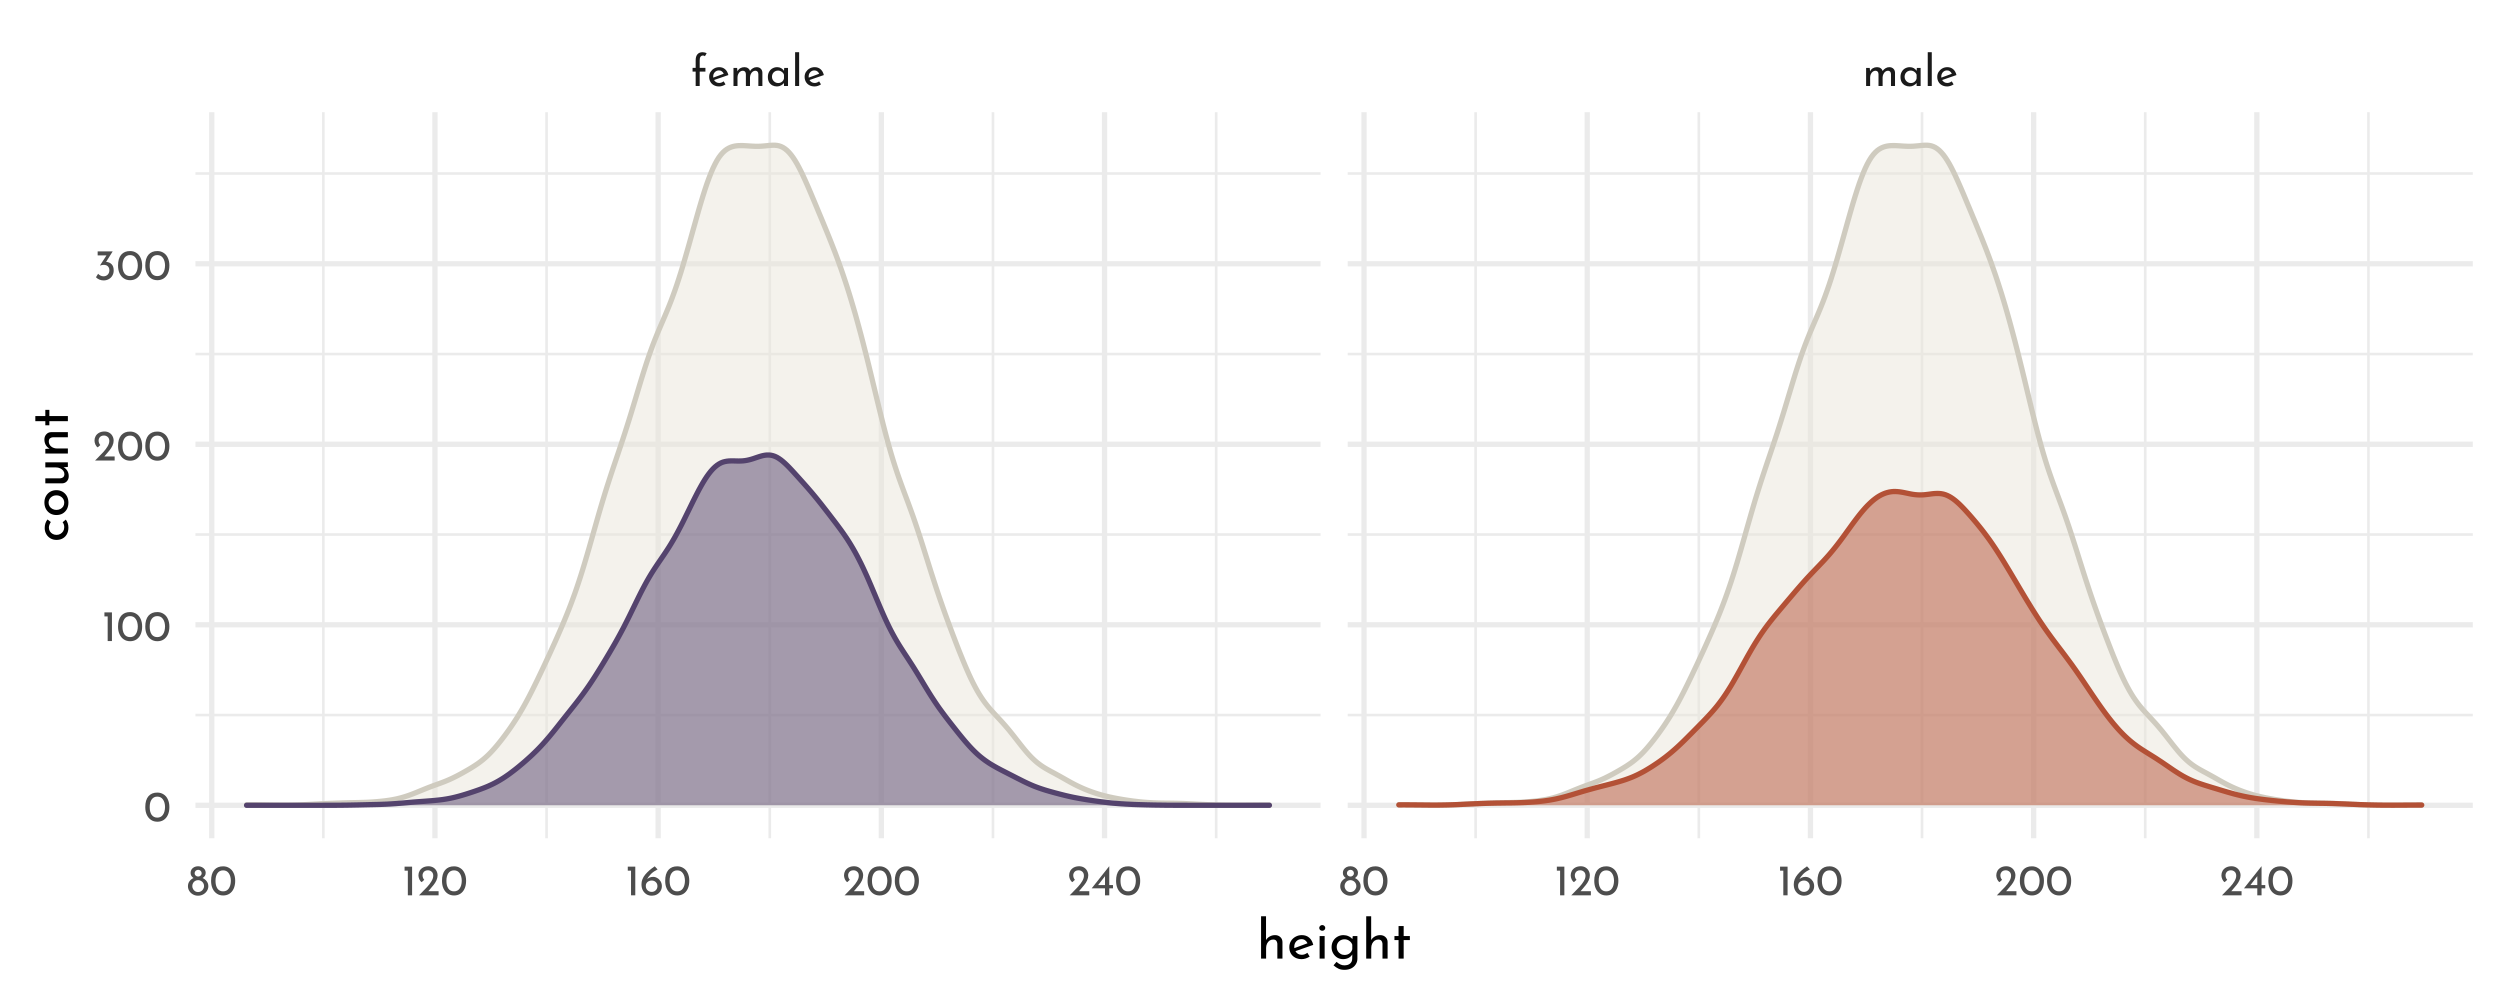 <?xml version="1.0" encoding="UTF-8"?>
<svg xmlns="http://www.w3.org/2000/svg" xmlns:xlink="http://www.w3.org/1999/xlink" width="504pt" height="201pt" viewBox="0 0 504 201" version="1.1">
<defs>
<g>
<symbol overflow="visible" id="glyph0-0">
<path style="stroke:none;" d=""/>
</symbol>
<symbol overflow="visible" id="glyph0-1">
<path style="stroke:none;" d="M 1.016 -2.906 L 0.391 -2.906 L 0.391 -3.656 L 1.016 -3.656 L 1.016 -5.188 C 1.016 -5.707 1.133 -6.109 1.375 -6.391 C 1.613 -6.672 1.961 -6.812 2.422 -6.812 C 2.555 -6.812 2.695 -6.789 2.844 -6.75 C 2.988 -6.719 3.117 -6.664 3.234 -6.594 L 2.875 -6 C 2.789 -6.094 2.664 -6.141 2.5 -6.141 C 2.281 -6.141 2.113 -6.062 2 -5.906 C 1.883 -5.758 1.828 -5.516 1.828 -5.172 L 1.828 -3.656 L 2.984 -3.656 L 2.984 -2.906 L 1.828 -2.906 L 1.828 0 L 1.016 0 Z M 1.016 -2.906 "/>
</symbol>
<symbol overflow="visible" id="glyph0-2">
<path style="stroke:none;" d="M 2.422 -0.609 C 2.723 -0.609 3.02 -0.719 3.312 -0.938 L 3.688 -0.328 C 3.488 -0.191 3.273 -0.086 3.047 -0.016 C 2.828 0.055 2.613 0.094 2.406 0.094 C 2 0.094 1.645 0.008 1.344 -0.156 C 1.039 -0.32 0.805 -0.551 0.641 -0.844 C 0.473 -1.145 0.391 -1.477 0.391 -1.844 C 0.391 -2.207 0.477 -2.535 0.656 -2.828 C 0.844 -3.117 1.086 -3.352 1.391 -3.531 C 1.703 -3.707 2.047 -3.797 2.422 -3.797 C 2.891 -3.797 3.285 -3.656 3.609 -3.375 C 3.93 -3.094 4.148 -2.703 4.266 -2.203 L 1.375 -1.203 C 1.488 -1.016 1.633 -0.867 1.812 -0.766 C 1.988 -0.66 2.191 -0.609 2.422 -0.609 Z M 2.359 -3.141 C 2.023 -3.141 1.75 -3.02 1.531 -2.781 C 1.312 -2.551 1.203 -2.254 1.203 -1.891 C 1.203 -1.805 1.207 -1.738 1.219 -1.688 L 3.328 -2.469 C 3.242 -2.664 3.117 -2.828 2.953 -2.953 C 2.797 -3.078 2.598 -3.141 2.359 -3.141 Z M 2.359 -3.141 "/>
</symbol>
<symbol overflow="visible" id="glyph0-3">
<path style="stroke:none;" d="M 5.391 -3.797 C 5.734 -3.797 6.008 -3.691 6.219 -3.484 C 6.426 -3.285 6.535 -3.023 6.547 -2.703 L 6.547 0 L 5.734 0 L 5.734 -2.406 C 5.711 -2.832 5.52 -3.055 5.156 -3.078 C 4.945 -3.078 4.758 -3.016 4.594 -2.891 C 4.426 -2.766 4.297 -2.598 4.203 -2.391 C 4.109 -2.18 4.055 -1.961 4.047 -1.734 L 4.047 0 L 3.219 0 L 3.219 -2.406 C 3.195 -2.832 3 -3.055 2.625 -3.078 C 2.414 -3.078 2.227 -3.016 2.062 -2.891 C 1.895 -2.766 1.766 -2.598 1.672 -2.391 C 1.578 -2.18 1.531 -1.957 1.531 -1.719 L 1.531 0 L 0.719 0 L 0.719 -3.641 L 1.453 -3.641 L 1.516 -2.953 C 1.648 -3.223 1.836 -3.43 2.078 -3.578 C 2.328 -3.723 2.609 -3.797 2.922 -3.797 C 3.211 -3.797 3.457 -3.723 3.656 -3.578 C 3.852 -3.441 3.984 -3.254 4.047 -3.016 C 4.203 -3.254 4.395 -3.441 4.625 -3.578 C 4.863 -3.723 5.117 -3.797 5.391 -3.797 Z M 5.391 -3.797 "/>
</symbol>
<symbol overflow="visible" id="glyph0-4">
<path style="stroke:none;" d="M 4.453 -3.641 L 4.453 0 L 3.641 0 L 3.641 -0.594 C 3.504 -0.426 3.312 -0.27 3.062 -0.125 C 2.82 0.02 2.547 0.094 2.234 0.094 C 1.891 0.094 1.578 0.02 1.297 -0.125 C 1.016 -0.281 0.789 -0.5 0.625 -0.781 C 0.469 -1.07 0.391 -1.422 0.391 -1.828 C 0.391 -2.223 0.473 -2.566 0.641 -2.859 C 0.805 -3.16 1.031 -3.391 1.312 -3.547 C 1.602 -3.711 1.922 -3.797 2.266 -3.797 C 2.578 -3.797 2.848 -3.727 3.078 -3.594 C 3.305 -3.457 3.492 -3.281 3.641 -3.062 L 3.688 -3.641 Z M 2.453 -0.594 C 2.754 -0.594 3.008 -0.676 3.219 -0.844 C 3.438 -1.008 3.578 -1.234 3.641 -1.516 L 3.641 -2.25 C 3.566 -2.5 3.414 -2.703 3.188 -2.859 C 2.969 -3.023 2.711 -3.109 2.422 -3.109 C 2.211 -3.109 2.016 -3.055 1.828 -2.953 C 1.641 -2.848 1.488 -2.695 1.375 -2.5 C 1.27 -2.312 1.219 -2.098 1.219 -1.859 C 1.219 -1.629 1.273 -1.414 1.391 -1.219 C 1.504 -1.031 1.656 -0.879 1.844 -0.766 C 2.031 -0.648 2.234 -0.594 2.453 -0.594 Z M 2.453 -0.594 "/>
</symbol>
<symbol overflow="visible" id="glyph0-5">
<path style="stroke:none;" d="M 1.531 -6.812 L 1.531 0 L 0.719 0 L 0.719 -6.812 Z M 1.531 -6.812 "/>
</symbol>
<symbol overflow="visible" id="glyph0-6">
<path style="stroke:none;" d="M 0.25 -1.828 C 0.25 -2.234 0.359 -2.578 0.578 -2.859 C 0.805 -3.148 1.07 -3.359 1.375 -3.484 C 1.188 -3.609 1.039 -3.754 0.938 -3.922 C 0.832 -4.086 0.781 -4.289 0.781 -4.531 C 0.781 -4.781 0.844 -5.004 0.969 -5.203 C 1.102 -5.41 1.285 -5.57 1.516 -5.688 C 1.742 -5.801 2.004 -5.859 2.297 -5.859 C 2.578 -5.859 2.832 -5.801 3.062 -5.688 C 3.301 -5.57 3.488 -5.414 3.625 -5.219 C 3.758 -5.02 3.828 -4.801 3.828 -4.562 C 3.828 -4.312 3.773 -4.102 3.672 -3.938 C 3.566 -3.77 3.41 -3.617 3.203 -3.484 C 3.523 -3.348 3.797 -3.133 4.016 -2.844 C 4.242 -2.562 4.359 -2.223 4.359 -1.828 C 4.359 -1.492 4.266 -1.18 4.078 -0.891 C 3.898 -0.598 3.648 -0.363 3.328 -0.188 C 3.016 -0.008 2.664 0.078 2.281 0.078 C 1.906 0.078 1.562 -0.008 1.25 -0.188 C 0.938 -0.363 0.691 -0.598 0.516 -0.891 C 0.336 -1.18 0.25 -1.492 0.25 -1.828 Z M 1.594 -4.438 C 1.594 -4.25 1.664 -4.094 1.812 -3.969 C 1.957 -3.844 2.125 -3.781 2.312 -3.781 C 2.5 -3.781 2.66 -3.844 2.797 -3.969 C 2.941 -4.094 3.016 -4.25 3.016 -4.438 C 3.016 -4.633 2.945 -4.801 2.812 -4.938 C 2.676 -5.07 2.508 -5.141 2.312 -5.141 C 2.113 -5.141 1.941 -5.07 1.797 -4.938 C 1.66 -4.801 1.594 -4.633 1.594 -4.438 Z M 1.125 -1.859 C 1.125 -1.648 1.176 -1.453 1.281 -1.266 C 1.383 -1.078 1.523 -0.926 1.703 -0.812 C 1.879 -0.707 2.07 -0.656 2.281 -0.656 C 2.5 -0.656 2.703 -0.707 2.891 -0.812 C 3.078 -0.926 3.223 -1.078 3.328 -1.266 C 3.441 -1.453 3.5 -1.648 3.5 -1.859 C 3.5 -2.078 3.445 -2.273 3.344 -2.453 C 3.238 -2.641 3.094 -2.785 2.906 -2.891 C 2.719 -3.004 2.52 -3.062 2.312 -3.062 C 2.094 -3.062 1.891 -3.008 1.703 -2.906 C 1.523 -2.801 1.383 -2.656 1.281 -2.469 C 1.176 -2.281 1.125 -2.078 1.125 -1.859 Z M 1.125 -1.859 "/>
</symbol>
<symbol overflow="visible" id="glyph0-7">
<path style="stroke:none;" d="M 2.75 0.031 C 2.27 0.031 1.848 -0.086 1.484 -0.328 C 1.117 -0.566 0.832 -0.906 0.625 -1.344 C 0.414 -1.789 0.312 -2.316 0.312 -2.922 C 0.312 -3.879 0.523 -4.609 0.953 -5.109 C 1.391 -5.609 1.988 -5.852 2.75 -5.844 C 3.219 -5.844 3.633 -5.723 4 -5.484 C 4.375 -5.254 4.66 -4.914 4.859 -4.469 C 5.066 -4.031 5.172 -3.516 5.172 -2.922 C 5.172 -2.305 5.066 -1.773 4.859 -1.328 C 4.66 -0.891 4.375 -0.551 4 -0.312 C 3.633 -0.082 3.219 0.031 2.75 0.031 Z M 2.734 -0.797 C 3.234 -0.797 3.613 -0.988 3.875 -1.375 C 4.145 -1.758 4.285 -2.281 4.297 -2.938 C 4.285 -3.57 4.145 -4.078 3.875 -4.453 C 3.613 -4.836 3.234 -5.031 2.734 -5.031 C 2.242 -5.031 1.863 -4.836 1.594 -4.453 C 1.332 -4.078 1.203 -3.566 1.203 -2.922 C 1.203 -2.266 1.332 -1.742 1.594 -1.359 C 1.863 -0.984 2.242 -0.797 2.734 -0.797 Z M 2.734 -0.797 "/>
</symbol>
<symbol overflow="visible" id="glyph0-8">
<path style="stroke:none;" d="M 1.984 -5.781 L 1.984 0 L 1.125 0 L 1.125 -4.969 L 0.469 -4.969 L 0.469 -5.781 Z M 1.984 -5.781 "/>
</symbol>
<symbol overflow="visible" id="glyph0-9">
<path style="stroke:none;" d="M 4.422 -0.828 L 4.422 0 L 0.469 0 L 0.766 -0.297 C 1.359 -0.891 1.82 -1.367 2.156 -1.734 C 2.5 -2.109 2.781 -2.484 3 -2.859 C 3.227 -3.242 3.344 -3.602 3.344 -3.938 C 3.344 -4.301 3.234 -4.578 3.016 -4.766 C 2.805 -4.953 2.551 -5.047 2.25 -5.047 C 2.008 -5.047 1.805 -4.992 1.641 -4.891 C 1.484 -4.785 1.367 -4.656 1.297 -4.5 C 1.223 -4.352 1.188 -4.207 1.188 -4.062 C 1.188 -3.688 1.301 -3.375 1.531 -3.125 L 1.016 -2.656 C 0.816 -2.77 0.656 -2.969 0.531 -3.25 C 0.414 -3.531 0.359 -3.789 0.359 -4.031 C 0.359 -4.352 0.438 -4.656 0.594 -4.938 C 0.758 -5.219 0.992 -5.441 1.297 -5.609 C 1.609 -5.773 1.973 -5.859 2.391 -5.859 C 2.742 -5.859 3.062 -5.773 3.344 -5.609 C 3.625 -5.441 3.836 -5.219 3.984 -4.938 C 4.141 -4.656 4.219 -4.348 4.219 -4.016 C 4.219 -3.68 4.141 -3.344 3.984 -3 C 3.828 -2.664 3.629 -2.352 3.391 -2.062 C 3.16 -1.77 2.852 -1.406 2.469 -0.969 L 2.344 -0.828 Z M 4.422 -0.828 "/>
</symbol>
<symbol overflow="visible" id="glyph0-10">
<path style="stroke:none;" d="M 2.688 -3.719 C 2.988 -3.719 3.27 -3.633 3.531 -3.469 C 3.801 -3.312 4.02 -3.094 4.188 -2.812 C 4.352 -2.531 4.438 -2.211 4.438 -1.859 C 4.438 -1.484 4.344 -1.145 4.156 -0.844 C 3.969 -0.551 3.719 -0.32 3.406 -0.156 C 3.094 0 2.758 0.078 2.406 0.078 C 2.02 0.078 1.664 -0.016 1.344 -0.203 C 1.031 -0.398 0.781 -0.672 0.594 -1.016 C 0.414 -1.359 0.328 -1.758 0.328 -2.219 C 0.328 -2.914 0.578 -3.566 1.078 -4.172 C 1.578 -4.773 2.219 -5.332 3 -5.844 L 3.578 -5.219 C 3.047 -4.957 2.602 -4.656 2.25 -4.312 C 1.906 -3.969 1.648 -3.613 1.484 -3.25 C 1.785 -3.562 2.188 -3.719 2.688 -3.719 Z M 2.375 -0.688 C 2.707 -0.688 2.984 -0.797 3.203 -1.016 C 3.43 -1.234 3.547 -1.516 3.547 -1.859 C 3.547 -2.191 3.43 -2.461 3.203 -2.672 C 2.984 -2.879 2.707 -2.984 2.375 -2.984 C 2.164 -2.984 1.969 -2.938 1.781 -2.844 C 1.602 -2.758 1.461 -2.641 1.359 -2.484 C 1.254 -2.328 1.203 -2.16 1.203 -1.984 L 1.203 -1.828 C 1.203 -1.617 1.254 -1.426 1.359 -1.25 C 1.461 -1.082 1.602 -0.945 1.781 -0.844 C 1.969 -0.738 2.164 -0.688 2.375 -0.688 Z M 2.375 -0.688 "/>
</symbol>
<symbol overflow="visible" id="glyph0-11">
<path style="stroke:none;" d="M 4.406 -2.062 L 4.406 -1.406 L 3.656 -1.406 L 3.656 0 L 2.797 0 L 2.797 -1.406 L 0.109 -1.406 L 3.641 -5.859 L 3.656 -5.859 L 3.656 -2.062 Z M 2.797 -2.062 L 2.797 -3.859 L 1.406 -2.062 Z M 2.797 -2.062 "/>
</symbol>
<symbol overflow="visible" id="glyph0-12">
<path style="stroke:none;" d="M 2.516 -3.656 C 2.961 -3.633 3.328 -3.484 3.609 -3.203 C 3.898 -2.922 4.047 -2.492 4.047 -1.922 C 4.047 -1.523 3.953 -1.176 3.766 -0.875 C 3.586 -0.57 3.344 -0.336 3.031 -0.172 C 2.719 -0.004 2.375 0.078 2 0.078 C 1.719 0.078 1.438 0.02 1.156 -0.094 C 0.875 -0.219 0.645 -0.375 0.469 -0.562 L 0.906 -1.266 C 1.02 -1.129 1.176 -1.008 1.375 -0.906 C 1.57 -0.801 1.773 -0.75 1.984 -0.75 C 2.316 -0.75 2.598 -0.859 2.828 -1.078 C 3.055 -1.305 3.172 -1.609 3.172 -1.984 C 3.172 -2.305 3.07 -2.566 2.875 -2.766 C 2.676 -2.961 2.406 -3.062 2.062 -3.062 C 1.812 -3.062 1.562 -3.016 1.312 -2.922 L 1.297 -2.969 L 2.594 -4.969 L 0.812 -4.969 L 0.812 -5.781 L 3.844 -5.781 Z M 2.516 -3.656 "/>
</symbol>
<symbol overflow="visible" id="glyph1-0">
<path style="stroke:none;" d=""/>
</symbol>
<symbol overflow="visible" id="glyph1-1">
<path style="stroke:none;" d="M 3.719 -4.734 C 4.145 -4.734 4.492 -4.602 4.766 -4.344 C 5.047 -4.094 5.191 -3.766 5.203 -3.359 L 5.203 0 L 4.172 0 L 4.172 -3.016 C 4.148 -3.273 4.07 -3.477 3.938 -3.625 C 3.801 -3.77 3.594 -3.844 3.312 -3.844 C 3.051 -3.844 2.812 -3.77 2.594 -3.625 C 2.383 -3.477 2.219 -3.273 2.094 -3.016 C 1.969 -2.754 1.906 -2.461 1.906 -2.141 L 1.906 0 L 0.891 0 L 0.891 -8.531 L 1.891 -8.531 L 1.891 -3.734 C 2.055 -4.035 2.301 -4.273 2.625 -4.453 C 2.945 -4.641 3.312 -4.734 3.719 -4.734 Z M 3.719 -4.734 "/>
</symbol>
<symbol overflow="visible" id="glyph1-2">
<path style="stroke:none;" d="M 3.031 -0.766 C 3.406 -0.766 3.773 -0.898 4.141 -1.172 L 4.609 -0.406 C 4.367 -0.25 4.109 -0.125 3.828 -0.031 C 3.547 0.062 3.27 0.109 3 0.109 C 2.5 0.109 2.055 0.004 1.672 -0.203 C 1.297 -0.41 1.004 -0.695 0.797 -1.062 C 0.598 -1.426 0.5 -1.844 0.5 -2.312 C 0.5 -2.758 0.609 -3.164 0.828 -3.531 C 1.055 -3.906 1.363 -4.195 1.75 -4.406 C 2.133 -4.625 2.562 -4.734 3.031 -4.734 C 3.625 -4.734 4.117 -4.562 4.516 -4.219 C 4.91 -3.875 5.18 -3.391 5.328 -2.766 L 1.734 -1.5 C 1.859 -1.27 2.031 -1.086 2.25 -0.953 C 2.477 -0.828 2.738 -0.766 3.031 -0.766 Z M 2.953 -3.922 C 2.535 -3.922 2.188 -3.773 1.906 -3.484 C 1.633 -3.191 1.5 -2.816 1.5 -2.359 C 1.5 -2.254 1.504 -2.172 1.516 -2.109 L 4.172 -3.094 C 4.055 -3.344 3.898 -3.539 3.703 -3.688 C 3.504 -3.844 3.254 -3.922 2.953 -3.922 Z M 2.953 -3.922 "/>
</symbol>
<symbol overflow="visible" id="glyph1-3">
<path style="stroke:none;" d="M 1.906 -4.547 L 1.906 0 L 0.891 0 L 0.891 -4.547 Z M 0.812 -6.188 C 0.812 -6.344 0.875 -6.477 1 -6.594 C 1.125 -6.707 1.266 -6.766 1.422 -6.766 C 1.586 -6.766 1.727 -6.707 1.844 -6.594 C 1.969 -6.477 2.031 -6.344 2.031 -6.188 C 2.031 -6.02 1.969 -5.879 1.844 -5.766 C 1.727 -5.66 1.586 -5.609 1.422 -5.609 C 1.266 -5.609 1.125 -5.66 1 -5.766 C 0.875 -5.879 0.812 -6.02 0.812 -6.188 Z M 0.812 -6.188 "/>
</symbol>
<symbol overflow="visible" id="glyph1-4">
<path style="stroke:none;" d="M 5.703 -4.547 L 5.703 0.031 C 5.703 0.445 5.594 0.82 5.375 1.156 C 5.164 1.5 4.863 1.77 4.469 1.969 C 4.082 2.164 3.625 2.266 3.094 2.266 C 2.625 2.266 2.223 2.188 1.891 2.031 C 1.555 1.875 1.223 1.648 0.891 1.359 L 1.5 0.656 C 1.75 0.883 2 1.055 2.25 1.172 C 2.5 1.297 2.77 1.359 3.062 1.359 C 3.57 1.359 3.961 1.238 4.234 1 C 4.516 0.758 4.656 0.43 4.656 0.016 L 4.672 -0.844 C 4.504 -0.551 4.254 -0.316 3.922 -0.141 C 3.598 0.023 3.227 0.109 2.812 0.109 C 2.383 0.109 1.992 0.004 1.641 -0.203 C 1.297 -0.422 1.02 -0.711 0.812 -1.078 C 0.602 -1.441 0.5 -1.848 0.5 -2.297 C 0.5 -2.754 0.602 -3.172 0.812 -3.547 C 1.031 -3.922 1.32 -4.211 1.688 -4.422 C 2.062 -4.629 2.457 -4.734 2.875 -4.734 C 3.258 -4.734 3.613 -4.656 3.938 -4.5 C 4.27 -4.352 4.52 -4.16 4.688 -3.922 L 4.766 -4.547 Z M 3.109 -0.734 C 3.492 -0.734 3.828 -0.836 4.109 -1.047 C 4.398 -1.266 4.586 -1.547 4.672 -1.891 L 4.672 -2.797 C 4.566 -3.117 4.367 -3.379 4.078 -3.578 C 3.797 -3.785 3.473 -3.891 3.109 -3.891 C 2.66 -3.891 2.285 -3.742 1.984 -3.453 C 1.68 -3.16 1.531 -2.785 1.531 -2.328 C 1.531 -2.035 1.598 -1.77 1.734 -1.531 C 1.879 -1.289 2.07 -1.098 2.312 -0.953 C 2.551 -0.805 2.816 -0.734 3.109 -0.734 Z M 3.109 -0.734 "/>
</symbol>
<symbol overflow="visible" id="glyph1-5">
<path style="stroke:none;" d="M 2.359 -6.562 L 2.359 -4.547 L 3.609 -4.547 L 3.609 -3.734 L 2.359 -3.734 L 2.359 0 L 1.328 0 L 1.328 -3.734 L 0.5 -3.734 L 0.5 -4.547 L 1.328 -4.547 L 1.328 -6.562 Z M 2.359 -6.562 "/>
</symbol>
<symbol overflow="visible" id="glyph2-0">
<path style="stroke:none;" d=""/>
</symbol>
<symbol overflow="visible" id="glyph2-1">
<path style="stroke:none;" d="M -0.422 -4.594 C -0.254 -4.383 -0.125 -4.141 -0.031 -3.859 C 0.062 -3.578 0.109 -3.285 0.109 -2.984 C 0.109 -2.492 0.008 -2.062 -0.188 -1.688 C -0.383 -1.312 -0.664 -1.02 -1.031 -0.812 C -1.395 -0.602 -1.812 -0.5 -2.281 -0.5 C -2.75 -0.5 -3.164 -0.609 -3.531 -0.828 C -3.895 -1.047 -4.176 -1.336 -4.375 -1.703 C -4.57 -2.066 -4.672 -2.461 -4.672 -2.891 C -4.672 -3.586 -4.484 -4.164 -4.109 -4.625 L -3.438 -4.109 C -3.539 -3.961 -3.629 -3.789 -3.703 -3.594 C -3.785 -3.406 -3.828 -3.203 -3.828 -2.984 C -3.828 -2.711 -3.758 -2.461 -3.625 -2.234 C -3.488 -2.016 -3.301 -1.836 -3.062 -1.703 C -2.832 -1.578 -2.57 -1.516 -2.281 -1.516 C -2 -1.516 -1.738 -1.582 -1.5 -1.719 C -1.27 -1.852 -1.082 -2.035 -0.938 -2.266 C -0.801 -2.504 -0.734 -2.773 -0.734 -3.078 C -0.734 -3.453 -0.844 -3.781 -1.062 -4.062 Z M -0.422 -4.594 "/>
</symbol>
<symbol overflow="visible" id="glyph2-2">
<path style="stroke:none;" d="M -2.328 -0.5 C -2.766 -0.5 -3.172 -0.602 -3.547 -0.812 C -3.922 -1.031 -4.211 -1.332 -4.422 -1.719 C -4.629 -2.102 -4.734 -2.539 -4.734 -3.031 C -4.734 -3.508 -4.629 -3.938 -4.422 -4.312 C -4.211 -4.695 -3.922 -4.992 -3.547 -5.203 C -3.18 -5.41 -2.773 -5.516 -2.328 -5.516 C -1.867 -5.516 -1.453 -5.41 -1.078 -5.203 C -0.711 -4.992 -0.422 -4.695 -0.203 -4.312 C 0.004 -3.926 0.109 -3.488 0.109 -3 C 0.109 -2.52 0.008 -2.086 -0.188 -1.703 C -0.395 -1.328 -0.68 -1.031 -1.047 -0.812 C -1.41 -0.602 -1.836 -0.5 -2.328 -0.5 Z M -2.312 -1.531 C -2.02 -1.531 -1.754 -1.594 -1.516 -1.719 C -1.273 -1.844 -1.082 -2.016 -0.938 -2.234 C -0.801 -2.461 -0.734 -2.711 -0.734 -2.984 C -0.734 -3.41 -0.883 -3.766 -1.188 -4.047 C -1.488 -4.328 -1.863 -4.469 -2.312 -4.469 C -2.758 -4.469 -3.133 -4.328 -3.438 -4.047 C -3.738 -3.766 -3.891 -3.41 -3.891 -2.984 C -3.891 -2.711 -3.816 -2.461 -3.672 -2.234 C -3.535 -2.016 -3.344 -1.844 -3.094 -1.719 C -2.852 -1.594 -2.594 -1.531 -2.312 -1.531 Z M -2.312 -1.531 "/>
</symbol>
<symbol overflow="visible" id="glyph2-3">
<path style="stroke:none;" d="M -4.547 -5.125 L 0 -5.125 L 0 -4.203 L -0.875 -4.141 C -0.562 -3.984 -0.305 -3.742 -0.109 -3.422 C 0.078 -3.098 0.172 -2.738 0.172 -2.344 C 0.172 -1.926 0.047 -1.582 -0.203 -1.312 C -0.453 -1.039 -0.781 -0.898 -1.188 -0.891 L -4.547 -0.891 L -4.547 -1.906 L -1.547 -1.906 C -1.297 -1.926 -1.094 -2.004 -0.938 -2.141 C -0.789 -2.273 -0.711 -2.477 -0.703 -2.75 C -0.703 -3 -0.773 -3.223 -0.922 -3.422 C -1.078 -3.629 -1.285 -3.797 -1.547 -3.922 C -1.816 -4.047 -2.113 -4.109 -2.438 -4.109 L -4.547 -4.109 Z M -4.547 -5.125 "/>
</symbol>
<symbol overflow="visible" id="glyph2-4">
<path style="stroke:none;" d="M -4.734 -3.719 C -4.734 -4.145 -4.602 -4.492 -4.344 -4.766 C -4.094 -5.047 -3.766 -5.191 -3.359 -5.203 L 0 -5.203 L 0 -4.172 L -3.016 -4.172 C -3.273 -4.148 -3.477 -4.07 -3.625 -3.938 C -3.77 -3.801 -3.844 -3.594 -3.844 -3.312 C -3.844 -2.906 -3.68 -2.566 -3.359 -2.297 C -3.035 -2.035 -2.629 -1.906 -2.141 -1.906 L 0 -1.906 L 0 -0.891 L -4.547 -0.891 L -4.547 -1.812 L -3.672 -1.875 C -4.004 -2.039 -4.266 -2.285 -4.453 -2.609 C -4.641 -2.93 -4.734 -3.301 -4.734 -3.719 Z M -4.734 -3.719 "/>
</symbol>
<symbol overflow="visible" id="glyph2-5">
<path style="stroke:none;" d="M -6.562 -2.359 L -4.547 -2.359 L -4.547 -3.609 L -3.734 -3.609 L -3.734 -2.359 L 0 -2.359 L 0 -1.328 L -3.734 -1.328 L -3.734 -0.5 L -4.547 -0.5 L -4.547 -1.328 L -6.562 -1.328 Z M -6.562 -2.359 "/>
</symbol>
</g>
<clipPath id="clip1">
  <path d="M 39.402 143 L 266.223 143 L 266.223 145 L 39.402 145 Z M 39.402 143 "/>
</clipPath>
<clipPath id="clip2">
  <path d="M 39.402 107 L 266.223 107 L 266.223 109 L 39.402 109 Z M 39.402 107 "/>
</clipPath>
<clipPath id="clip3">
  <path d="M 39.402 71 L 266.223 71 L 266.223 72 L 39.402 72 Z M 39.402 71 "/>
</clipPath>
<clipPath id="clip4">
  <path d="M 39.402 34 L 266.223 34 L 266.223 36 L 39.402 36 Z M 39.402 34 "/>
</clipPath>
<clipPath id="clip5">
  <path d="M 64 22.625 L 66 22.625 L 66 169 L 64 169 Z M 64 22.625 "/>
</clipPath>
<clipPath id="clip6">
  <path d="M 109 22.625 L 111 22.625 L 111 169 L 109 169 Z M 109 22.625 "/>
</clipPath>
<clipPath id="clip7">
  <path d="M 154 22.625 L 156 22.625 L 156 169 L 154 169 Z M 154 22.625 "/>
</clipPath>
<clipPath id="clip8">
  <path d="M 199 22.625 L 201 22.625 L 201 169 L 199 169 Z M 199 22.625 "/>
</clipPath>
<clipPath id="clip9">
  <path d="M 244 22.625 L 246 22.625 L 246 169 L 244 169 Z M 244 22.625 "/>
</clipPath>
<clipPath id="clip10">
  <path d="M 39.402 161 L 266.223 161 L 266.223 163 L 39.402 163 Z M 39.402 161 "/>
</clipPath>
<clipPath id="clip11">
  <path d="M 39.402 125 L 266.223 125 L 266.223 127 L 39.402 127 Z M 39.402 125 "/>
</clipPath>
<clipPath id="clip12">
  <path d="M 39.402 89 L 266.223 89 L 266.223 91 L 39.402 91 Z M 39.402 89 "/>
</clipPath>
<clipPath id="clip13">
  <path d="M 39.402 52 L 266.223 52 L 266.223 54 L 39.402 54 Z M 39.402 52 "/>
</clipPath>
<clipPath id="clip14">
  <path d="M 42 22.625 L 44 22.625 L 44 169 L 42 169 Z M 42 22.625 "/>
</clipPath>
<clipPath id="clip15">
  <path d="M 87 22.625 L 89 22.625 L 89 169 L 87 169 Z M 87 22.625 "/>
</clipPath>
<clipPath id="clip16">
  <path d="M 132 22.625 L 134 22.625 L 134 169 L 132 169 Z M 132 22.625 "/>
</clipPath>
<clipPath id="clip17">
  <path d="M 177 22.625 L 179 22.625 L 179 169 L 177 169 Z M 177 22.625 "/>
</clipPath>
<clipPath id="clip18">
  <path d="M 222 22.625 L 224 22.625 L 224 169 L 222 169 Z M 222 22.625 "/>
</clipPath>
<clipPath id="clip19">
  <path d="M 271.699 143 L 498.52 143 L 498.52 145 L 271.699 145 Z M 271.699 143 "/>
</clipPath>
<clipPath id="clip20">
  <path d="M 271.699 107 L 498.52 107 L 498.52 109 L 271.699 109 Z M 271.699 107 "/>
</clipPath>
<clipPath id="clip21">
  <path d="M 271.699 71 L 498.52 71 L 498.52 72 L 271.699 72 Z M 271.699 71 "/>
</clipPath>
<clipPath id="clip22">
  <path d="M 271.699 34 L 498.52 34 L 498.52 36 L 271.699 36 Z M 271.699 34 "/>
</clipPath>
<clipPath id="clip23">
  <path d="M 297 22.625 L 298 22.625 L 298 169 L 297 169 Z M 297 22.625 "/>
</clipPath>
<clipPath id="clip24">
  <path d="M 342 22.625 L 343 22.625 L 343 169 L 342 169 Z M 342 22.625 "/>
</clipPath>
<clipPath id="clip25">
  <path d="M 387 22.625 L 388 22.625 L 388 169 L 387 169 Z M 387 22.625 "/>
</clipPath>
<clipPath id="clip26">
  <path d="M 432 22.625 L 433 22.625 L 433 169 L 432 169 Z M 432 22.625 "/>
</clipPath>
<clipPath id="clip27">
  <path d="M 477 22.625 L 478 22.625 L 478 169 L 477 169 Z M 477 22.625 "/>
</clipPath>
<clipPath id="clip28">
  <path d="M 271.699 161 L 498.52 161 L 498.52 163 L 271.699 163 Z M 271.699 161 "/>
</clipPath>
<clipPath id="clip29">
  <path d="M 271.699 125 L 498.52 125 L 498.52 127 L 271.699 127 Z M 271.699 125 "/>
</clipPath>
<clipPath id="clip30">
  <path d="M 271.699 89 L 498.52 89 L 498.52 91 L 271.699 91 Z M 271.699 89 "/>
</clipPath>
<clipPath id="clip31">
  <path d="M 271.699 52 L 498.52 52 L 498.52 54 L 271.699 54 Z M 271.699 52 "/>
</clipPath>
<clipPath id="clip32">
  <path d="M 274 22.625 L 276 22.625 L 276 169 L 274 169 Z M 274 22.625 "/>
</clipPath>
<clipPath id="clip33">
  <path d="M 319 22.625 L 321 22.625 L 321 169 L 319 169 Z M 319 22.625 "/>
</clipPath>
<clipPath id="clip34">
  <path d="M 364 22.625 L 366 22.625 L 366 169 L 364 169 Z M 364 22.625 "/>
</clipPath>
<clipPath id="clip35">
  <path d="M 409 22.625 L 411 22.625 L 411 169 L 409 169 Z M 409 22.625 "/>
</clipPath>
<clipPath id="clip36">
  <path d="M 454 22.625 L 456 22.625 L 456 169 L 454 169 Z M 454 22.625 "/>
</clipPath>
</defs>
<g id="surface415">
<rect x="0" y="0" width="504" height="201" style="fill:rgb(100%,100%,100%);fill-opacity:1;stroke:none;"/>
<g clip-path="url(#clip1)" clip-rule="nonzero">
<path style="fill:none;stroke-width:0.533;stroke-linecap:butt;stroke-linejoin:round;stroke:rgb(92.157%,92.157%,92.157%);stroke-opacity:1;stroke-miterlimit:10;" d="M 39.402 144.152 L 266.223 144.152 "/>
</g>
<g clip-path="url(#clip2)" clip-rule="nonzero">
<path style="fill:none;stroke-width:0.533;stroke-linecap:butt;stroke-linejoin:round;stroke:rgb(92.157%,92.157%,92.157%);stroke-opacity:1;stroke-miterlimit:10;" d="M 39.402 107.762 L 266.223 107.762 "/>
</g>
<g clip-path="url(#clip3)" clip-rule="nonzero">
<path style="fill:none;stroke-width:0.533;stroke-linecap:butt;stroke-linejoin:round;stroke:rgb(92.157%,92.157%,92.157%);stroke-opacity:1;stroke-miterlimit:10;" d="M 39.402 71.371 L 266.223 71.371 "/>
</g>
<g clip-path="url(#clip4)" clip-rule="nonzero">
<path style="fill:none;stroke-width:0.533;stroke-linecap:butt;stroke-linejoin:round;stroke:rgb(92.157%,92.157%,92.157%);stroke-opacity:1;stroke-miterlimit:10;" d="M 39.402 34.98 L 266.223 34.98 "/>
</g>
<g clip-path="url(#clip5)" clip-rule="nonzero">
<path style="fill:none;stroke-width:0.533;stroke-linecap:butt;stroke-linejoin:round;stroke:rgb(92.157%,92.157%,92.157%);stroke-opacity:1;stroke-miterlimit:10;" d="M 65.188 169 L 65.188 22.625 "/>
</g>
<g clip-path="url(#clip6)" clip-rule="nonzero">
<path style="fill:none;stroke-width:0.533;stroke-linecap:butt;stroke-linejoin:round;stroke:rgb(92.157%,92.157%,92.157%);stroke-opacity:1;stroke-miterlimit:10;" d="M 110.188 169 L 110.188 22.625 "/>
</g>
<g clip-path="url(#clip7)" clip-rule="nonzero">
<path style="fill:none;stroke-width:0.533;stroke-linecap:butt;stroke-linejoin:round;stroke:rgb(92.157%,92.157%,92.157%);stroke-opacity:1;stroke-miterlimit:10;" d="M 155.184 169 L 155.184 22.625 "/>
</g>
<g clip-path="url(#clip8)" clip-rule="nonzero">
<path style="fill:none;stroke-width:0.533;stroke-linecap:butt;stroke-linejoin:round;stroke:rgb(92.157%,92.157%,92.157%);stroke-opacity:1;stroke-miterlimit:10;" d="M 200.18 169 L 200.18 22.625 "/>
</g>
<g clip-path="url(#clip9)" clip-rule="nonzero">
<path style="fill:none;stroke-width:0.533;stroke-linecap:butt;stroke-linejoin:round;stroke:rgb(92.157%,92.157%,92.157%);stroke-opacity:1;stroke-miterlimit:10;" d="M 245.18 169 L 245.18 22.625 "/>
</g>
<g clip-path="url(#clip10)" clip-rule="nonzero">
<path style="fill:none;stroke-width:1.067;stroke-linecap:butt;stroke-linejoin:round;stroke:rgb(92.157%,92.157%,92.157%);stroke-opacity:1;stroke-miterlimit:10;" d="M 39.402 162.348 L 266.223 162.348 "/>
</g>
<g clip-path="url(#clip11)" clip-rule="nonzero">
<path style="fill:none;stroke-width:1.067;stroke-linecap:butt;stroke-linejoin:round;stroke:rgb(92.157%,92.157%,92.157%);stroke-opacity:1;stroke-miterlimit:10;" d="M 39.402 125.957 L 266.223 125.957 "/>
</g>
<g clip-path="url(#clip12)" clip-rule="nonzero">
<path style="fill:none;stroke-width:1.067;stroke-linecap:butt;stroke-linejoin:round;stroke:rgb(92.157%,92.157%,92.157%);stroke-opacity:1;stroke-miterlimit:10;" d="M 39.402 89.566 L 266.223 89.566 "/>
</g>
<g clip-path="url(#clip13)" clip-rule="nonzero">
<path style="fill:none;stroke-width:1.067;stroke-linecap:butt;stroke-linejoin:round;stroke:rgb(92.157%,92.157%,92.157%);stroke-opacity:1;stroke-miterlimit:10;" d="M 39.402 53.176 L 266.223 53.176 "/>
</g>
<g clip-path="url(#clip14)" clip-rule="nonzero">
<path style="fill:none;stroke-width:1.067;stroke-linecap:butt;stroke-linejoin:round;stroke:rgb(92.157%,92.157%,92.157%);stroke-opacity:1;stroke-miterlimit:10;" d="M 42.688 169 L 42.688 22.625 "/>
</g>
<g clip-path="url(#clip15)" clip-rule="nonzero">
<path style="fill:none;stroke-width:1.067;stroke-linecap:butt;stroke-linejoin:round;stroke:rgb(92.157%,92.157%,92.157%);stroke-opacity:1;stroke-miterlimit:10;" d="M 87.688 169 L 87.688 22.625 "/>
</g>
<g clip-path="url(#clip16)" clip-rule="nonzero">
<path style="fill:none;stroke-width:1.067;stroke-linecap:butt;stroke-linejoin:round;stroke:rgb(92.157%,92.157%,92.157%);stroke-opacity:1;stroke-miterlimit:10;" d="M 132.684 169 L 132.684 22.625 "/>
</g>
<g clip-path="url(#clip17)" clip-rule="nonzero">
<path style="fill:none;stroke-width:1.067;stroke-linecap:butt;stroke-linejoin:round;stroke:rgb(92.157%,92.157%,92.157%);stroke-opacity:1;stroke-miterlimit:10;" d="M 177.684 169 L 177.684 22.625 "/>
</g>
<g clip-path="url(#clip18)" clip-rule="nonzero">
<path style="fill:none;stroke-width:1.067;stroke-linecap:butt;stroke-linejoin:round;stroke:rgb(92.157%,92.157%,92.157%);stroke-opacity:1;stroke-miterlimit:10;" d="M 222.68 169 L 222.68 22.625 "/>
</g>
<path style=" stroke:none;fill-rule:nonzero;fill:rgb(91.373%,89.804%,85.098%);fill-opacity:0.502;" d="M 49.711 162.25 L 50.113 162.246 L 50.52 162.242 L 50.922 162.242 L 51.324 162.246 L 51.73 162.246 L 52.133 162.254 L 52.535 162.258 L 52.938 162.266 L 53.344 162.273 L 54.148 162.289 L 54.555 162.297 L 54.957 162.301 L 55.359 162.309 L 55.766 162.312 L 56.973 162.324 L 57.379 162.324 L 57.781 162.32 L 58.184 162.32 L 58.59 162.312 L 59.395 162.297 L 59.801 162.285 L 60.203 162.273 L 60.605 162.258 L 61.008 162.238 L 61.414 162.219 L 62.219 162.18 L 62.625 162.156 L 63.43 162.109 L 63.836 162.09 L 64.238 162.066 L 64.641 162.047 L 65.047 162.027 L 65.449 162.012 L 65.852 161.992 L 66.254 161.977 L 66.66 161.961 L 67.465 161.93 L 67.871 161.914 L 68.273 161.902 L 68.676 161.887 L 69.082 161.871 L 70.289 161.836 L 70.695 161.828 L 71.5 161.812 L 71.906 161.805 L 72.309 161.797 L 72.711 161.785 L 73.117 161.773 L 73.52 161.762 L 73.922 161.746 L 74.324 161.727 L 74.73 161.703 L 75.133 161.68 L 75.535 161.648 L 75.941 161.617 L 76.344 161.582 L 76.746 161.543 L 77.152 161.5 L 77.555 161.453 L 77.957 161.402 L 78.359 161.344 L 78.766 161.281 L 79.168 161.211 L 79.57 161.133 L 79.977 161.051 L 80.379 160.953 L 80.781 160.852 L 81.188 160.738 L 81.59 160.617 L 81.992 160.488 L 82.395 160.352 L 82.801 160.203 L 83.203 160.051 L 83.605 159.895 L 84.012 159.73 L 84.414 159.566 L 84.816 159.398 L 85.223 159.234 L 85.625 159.07 L 86.43 158.75 L 86.836 158.598 L 87.238 158.445 L 87.641 158.297 L 88.047 158.152 L 88.449 158.004 L 88.852 157.859 L 89.258 157.707 L 89.66 157.551 L 90.062 157.387 L 90.469 157.215 L 90.871 157.035 L 91.273 156.848 L 91.676 156.648 L 92.082 156.445 L 92.484 156.234 L 92.887 156.016 L 93.293 155.793 L 93.695 155.566 L 94.098 155.336 L 94.504 155.102 L 94.906 154.863 L 95.309 154.613 L 95.711 154.355 L 96.117 154.086 L 96.52 153.805 L 96.922 153.504 L 97.328 153.184 L 97.73 152.844 L 98.133 152.484 L 98.539 152.098 L 98.941 151.688 L 99.344 151.254 L 99.746 150.805 L 100.152 150.332 L 100.555 149.84 L 100.957 149.336 L 101.363 148.812 L 101.766 148.281 L 102.168 147.73 L 102.574 147.168 L 102.977 146.59 L 103.379 145.996 L 103.781 145.383 L 104.188 144.754 L 104.59 144.102 L 104.992 143.426 L 105.398 142.73 L 105.801 142.012 L 106.203 141.273 L 106.609 140.508 L 107.012 139.727 L 107.414 138.93 L 107.816 138.117 L 108.223 137.289 L 108.625 136.453 L 109.027 135.609 L 109.434 134.758 L 109.836 133.902 L 110.238 133.035 L 110.645 132.164 L 111.047 131.289 L 111.449 130.402 L 111.855 129.512 L 112.258 128.609 L 112.66 127.695 L 113.062 126.766 L 113.469 125.824 L 113.871 124.863 L 114.273 123.875 L 114.68 122.859 L 115.082 121.812 L 115.484 120.734 L 115.891 119.613 L 116.293 118.453 L 116.695 117.25 L 117.098 116.004 L 117.504 114.715 L 117.906 113.387 L 118.309 112.023 L 118.715 110.633 L 119.117 109.223 L 119.52 107.805 L 119.926 106.383 L 120.328 104.969 L 120.73 103.57 L 121.133 102.191 L 121.539 100.836 L 121.941 99.516 L 122.344 98.227 L 122.75 96.965 L 123.152 95.73 L 123.555 94.516 L 123.961 93.312 L 124.363 92.121 L 124.766 90.926 L 125.168 89.727 L 125.574 88.516 L 125.977 87.281 L 126.379 86.023 L 126.785 84.742 L 127.188 83.441 L 127.59 82.121 L 127.996 80.785 L 128.398 79.441 L 128.801 78.102 L 129.203 76.77 L 129.609 75.457 L 130.012 74.18 L 130.414 72.941 L 130.82 71.75 L 131.223 70.609 L 131.625 69.516 L 132.031 68.473 L 132.434 67.469 L 132.836 66.504 L 133.242 65.559 L 133.645 64.625 L 134.047 63.688 L 134.449 62.73 L 134.855 61.746 L 135.258 60.723 L 135.66 59.648 L 136.066 58.527 L 136.469 57.355 L 136.871 56.129 L 137.277 54.852 L 137.68 53.527 L 138.082 52.164 L 138.484 50.77 L 138.891 49.352 L 139.293 47.918 L 139.695 46.477 L 140.102 45.035 L 140.504 43.605 L 140.906 42.195 L 141.312 40.82 L 141.715 39.496 L 142.117 38.23 L 142.52 37.031 L 142.926 35.914 L 143.328 34.883 L 143.73 33.941 L 144.137 33.102 L 144.539 32.359 L 144.941 31.719 L 145.348 31.18 L 145.75 30.73 L 146.152 30.363 L 146.555 30.07 L 146.961 29.84 L 147.363 29.664 L 147.766 29.535 L 148.172 29.445 L 148.574 29.387 L 148.977 29.359 L 149.383 29.352 L 149.785 29.355 L 150.188 29.375 L 150.59 29.398 L 150.996 29.426 L 151.398 29.453 L 151.801 29.473 L 152.207 29.492 L 152.609 29.496 L 153.012 29.492 L 153.418 29.477 L 153.82 29.445 L 154.223 29.41 L 154.625 29.371 L 155.031 29.328 L 155.434 29.297 L 155.836 29.277 L 156.242 29.281 L 156.645 29.32 L 157.047 29.402 L 157.453 29.539 L 157.855 29.734 L 158.258 29.996 L 158.664 30.324 L 159.066 30.727 L 159.469 31.199 L 159.871 31.742 L 160.277 32.355 L 160.68 33.031 L 161.082 33.777 L 161.488 34.57 L 161.891 35.41 L 162.293 36.289 L 162.699 37.195 L 163.102 38.121 L 163.504 39.066 L 163.906 40.023 L 164.312 40.988 L 164.715 41.953 L 165.117 42.922 L 165.523 43.891 L 165.926 44.863 L 166.328 45.844 L 166.734 46.828 L 167.137 47.82 L 167.539 48.832 L 167.941 49.855 L 168.348 50.902 L 168.75 51.98 L 169.152 53.082 L 169.559 54.219 L 169.961 55.387 L 170.363 56.59 L 170.77 57.832 L 171.172 59.109 L 171.574 60.43 L 171.977 61.781 L 172.383 63.176 L 172.785 64.613 L 173.188 66.086 L 173.594 67.594 L 173.996 69.133 L 174.398 70.707 L 174.805 72.312 L 175.207 73.941 L 175.609 75.59 L 176.012 77.254 L 176.418 78.93 L 176.82 80.602 L 177.223 82.262 L 177.629 83.898 L 178.031 85.508 L 178.434 87.07 L 178.84 88.59 L 179.242 90.051 L 179.645 91.449 L 180.051 92.789 L 180.453 94.059 L 180.855 95.27 L 181.258 96.434 L 181.664 97.559 L 182.066 98.66 L 182.469 99.742 L 182.875 100.82 L 183.277 101.91 L 183.68 103.016 L 184.086 104.145 L 184.488 105.309 L 184.891 106.504 L 185.293 107.727 L 185.699 108.977 L 186.102 110.246 L 186.504 111.527 L 186.91 112.812 L 187.312 114.098 L 187.715 115.375 L 188.121 116.633 L 188.523 117.871 L 188.926 119.09 L 189.328 120.285 L 189.734 121.457 L 190.137 122.605 L 190.539 123.738 L 190.945 124.852 L 191.348 125.949 L 191.75 127.031 L 192.156 128.102 L 192.559 129.156 L 192.961 130.203 L 193.363 131.23 L 193.77 132.238 L 194.172 133.23 L 194.574 134.195 L 194.98 135.133 L 195.383 136.035 L 195.785 136.902 L 196.191 137.723 L 196.594 138.5 L 196.996 139.234 L 197.398 139.918 L 197.805 140.559 L 198.207 141.156 L 198.609 141.711 L 199.016 142.234 L 199.418 142.723 L 199.82 143.188 L 200.227 143.637 L 201.031 144.504 L 201.438 144.938 L 201.84 145.375 L 202.242 145.82 L 202.645 146.277 L 203.051 146.75 L 203.453 147.23 L 203.855 147.73 L 204.262 148.234 L 205.066 149.266 L 205.473 149.785 L 205.875 150.297 L 206.277 150.797 L 206.68 151.289 L 207.086 151.762 L 207.488 152.211 L 207.891 152.633 L 208.297 153.031 L 208.699 153.398 L 209.102 153.742 L 209.508 154.055 L 209.91 154.348 L 210.312 154.617 L 210.715 154.867 L 211.121 155.105 L 211.926 155.551 L 212.332 155.766 L 212.734 155.984 L 213.137 156.207 L 213.543 156.426 L 214.348 156.879 L 214.75 157.109 L 215.156 157.336 L 215.559 157.562 L 215.961 157.785 L 216.367 158 L 216.77 158.211 L 217.172 158.41 L 217.578 158.605 L 217.98 158.789 L 218.383 158.969 L 218.785 159.137 L 219.191 159.301 L 219.594 159.457 L 219.996 159.605 L 220.402 159.746 L 220.805 159.883 L 221.207 160.012 L 221.613 160.133 L 222.016 160.254 L 222.418 160.363 L 222.82 160.469 L 223.227 160.566 L 223.629 160.66 L 224.031 160.746 L 224.438 160.832 L 225.242 160.988 L 225.648 161.059 L 226.453 161.199 L 226.859 161.262 L 227.262 161.324 L 228.066 161.441 L 228.473 161.496 L 229.277 161.59 L 229.684 161.637 L 230.488 161.715 L 230.895 161.746 L 231.297 161.777 L 231.699 161.805 L 232.102 161.828 L 232.508 161.852 L 233.312 161.883 L 233.719 161.895 L 234.121 161.906 L 234.523 161.91 L 234.93 161.918 L 236.137 161.93 L 236.543 161.938 L 237.348 161.953 L 237.754 161.965 L 238.559 161.988 L 238.965 162.008 L 239.367 162.023 L 240.172 162.062 L 240.578 162.082 L 240.98 162.102 L 241.383 162.125 L 241.789 162.145 L 242.191 162.164 L 242.594 162.18 L 243 162.199 L 244.207 162.246 L 244.613 162.262 L 245.418 162.285 L 245.824 162.297 L 246.629 162.312 L 247.035 162.32 L 247.84 162.328 L 248.246 162.332 L 248.648 162.336 L 250.262 162.336 L 250.664 162.332 L 251.07 162.332 L 251.875 162.324 L 252.281 162.32 L 253.488 162.309 L 253.895 162.301 L 254.297 162.301 L 254.699 162.297 L 255.105 162.293 L 255.91 162.293 L 255.91 162.348 L 49.711 162.348 Z M 49.711 162.25 "/>
<path style="fill:none;stroke-width:1.067;stroke-linecap:round;stroke-linejoin:round;stroke:rgb(81.176%,79.608%,74.902%);stroke-opacity:1;stroke-miterlimit:10;" d="M 49.711 162.25 L 50.113 162.246 L 50.52 162.242 L 50.922 162.242 L 51.324 162.246 L 51.73 162.246 L 52.133 162.254 L 52.535 162.258 L 52.938 162.266 L 53.344 162.273 L 54.148 162.289 L 54.555 162.297 L 54.957 162.301 L 55.359 162.309 L 55.766 162.312 L 56.973 162.324 L 57.379 162.324 L 57.781 162.32 L 58.184 162.32 L 58.59 162.312 L 59.395 162.297 L 59.801 162.285 L 60.203 162.273 L 60.605 162.258 L 61.008 162.238 L 61.414 162.219 L 62.219 162.18 L 62.625 162.156 L 63.43 162.109 L 63.836 162.09 L 64.238 162.066 L 64.641 162.047 L 65.047 162.027 L 65.449 162.012 L 65.852 161.992 L 66.254 161.977 L 66.66 161.961 L 67.465 161.93 L 67.871 161.914 L 68.273 161.902 L 68.676 161.887 L 69.082 161.871 L 70.289 161.836 L 70.695 161.828 L 71.5 161.812 L 71.906 161.805 L 72.309 161.797 L 72.711 161.785 L 73.117 161.773 L 73.52 161.762 L 73.922 161.746 L 74.324 161.727 L 74.73 161.703 L 75.133 161.68 L 75.535 161.648 L 75.941 161.617 L 76.344 161.582 L 76.746 161.543 L 77.152 161.5 L 77.555 161.453 L 77.957 161.402 L 78.359 161.344 L 78.766 161.281 L 79.168 161.211 L 79.57 161.133 L 79.977 161.051 L 80.379 160.953 L 80.781 160.852 L 81.188 160.738 L 81.59 160.617 L 81.992 160.488 L 82.395 160.352 L 82.801 160.203 L 83.203 160.051 L 83.605 159.895 L 84.012 159.73 L 84.414 159.566 L 84.816 159.398 L 85.223 159.234 L 85.625 159.07 L 86.43 158.75 L 86.836 158.598 L 87.238 158.445 L 87.641 158.297 L 88.047 158.152 L 88.449 158.004 L 88.852 157.859 L 89.258 157.707 L 89.66 157.551 L 90.062 157.387 L 90.469 157.215 L 90.871 157.035 L 91.273 156.848 L 91.676 156.648 L 92.082 156.445 L 92.484 156.234 L 92.887 156.016 L 93.293 155.793 L 93.695 155.566 L 94.098 155.336 L 94.504 155.102 L 94.906 154.863 L 95.309 154.613 L 95.711 154.355 L 96.117 154.086 L 96.52 153.805 L 96.922 153.504 L 97.328 153.184 L 97.73 152.844 L 98.133 152.484 L 98.539 152.098 L 98.941 151.688 L 99.344 151.254 L 99.746 150.805 L 100.152 150.332 L 100.555 149.84 L 100.957 149.336 L 101.363 148.812 L 101.766 148.281 L 102.168 147.73 L 102.574 147.168 L 102.977 146.59 L 103.379 145.996 L 103.781 145.383 L 104.188 144.754 L 104.59 144.102 L 104.992 143.426 L 105.398 142.73 L 105.801 142.012 L 106.203 141.273 L 106.609 140.508 L 107.012 139.727 L 107.414 138.93 L 107.816 138.117 L 108.223 137.289 L 108.625 136.453 L 109.027 135.609 L 109.434 134.758 L 109.836 133.902 L 110.238 133.035 L 110.645 132.164 L 111.047 131.289 L 111.449 130.402 L 111.855 129.512 L 112.258 128.609 L 112.66 127.695 L 113.062 126.766 L 113.469 125.824 L 113.871 124.863 L 114.273 123.875 L 114.68 122.859 L 115.082 121.812 L 115.484 120.734 L 115.891 119.613 L 116.293 118.453 L 116.695 117.25 L 117.098 116.004 L 117.504 114.715 L 117.906 113.387 L 118.309 112.023 L 118.715 110.633 L 119.117 109.223 L 119.52 107.805 L 119.926 106.383 L 120.328 104.969 L 120.73 103.57 L 121.133 102.191 L 121.539 100.836 L 121.941 99.516 L 122.344 98.227 L 122.75 96.965 L 123.152 95.73 L 123.555 94.516 L 123.961 93.312 L 124.363 92.121 L 124.766 90.926 L 125.168 89.727 L 125.574 88.516 L 125.977 87.281 L 126.379 86.023 L 126.785 84.742 L 127.188 83.441 L 127.59 82.121 L 127.996 80.785 L 128.398 79.441 L 128.801 78.102 L 129.203 76.77 L 129.609 75.457 L 130.012 74.18 L 130.414 72.941 L 130.82 71.75 L 131.223 70.609 L 131.625 69.516 L 132.031 68.473 L 132.434 67.469 L 132.836 66.504 L 133.242 65.559 L 133.645 64.625 L 134.047 63.688 L 134.449 62.73 L 134.855 61.746 L 135.258 60.723 L 135.66 59.648 L 136.066 58.527 L 136.469 57.355 L 136.871 56.129 L 137.277 54.852 L 137.68 53.527 L 138.082 52.164 L 138.484 50.77 L 138.891 49.352 L 139.293 47.918 L 139.695 46.477 L 140.102 45.035 L 140.504 43.605 L 140.906 42.195 L 141.312 40.82 L 141.715 39.496 L 142.117 38.23 L 142.52 37.031 L 142.926 35.914 L 143.328 34.883 L 143.73 33.941 L 144.137 33.102 L 144.539 32.359 L 144.941 31.719 L 145.348 31.18 L 145.75 30.73 L 146.152 30.363 L 146.555 30.07 L 146.961 29.84 L 147.363 29.664 L 147.766 29.535 L 148.172 29.445 L 148.574 29.387 L 148.977 29.359 L 149.383 29.352 L 149.785 29.355 L 150.188 29.375 L 150.59 29.398 L 150.996 29.426 L 151.398 29.453 L 151.801 29.473 L 152.207 29.492 L 152.609 29.496 L 153.012 29.492 L 153.418 29.477 L 153.82 29.445 L 154.223 29.41 L 154.625 29.371 L 155.031 29.328 L 155.434 29.297 L 155.836 29.277 L 156.242 29.281 L 156.645 29.32 L 157.047 29.402 L 157.453 29.539 L 157.855 29.734 L 158.258 29.996 L 158.664 30.324 L 159.066 30.727 L 159.469 31.199 L 159.871 31.742 L 160.277 32.355 L 160.68 33.031 L 161.082 33.777 L 161.488 34.57 L 161.891 35.41 L 162.293 36.289 L 162.699 37.195 L 163.102 38.121 L 163.504 39.066 L 163.906 40.023 L 164.312 40.988 L 164.715 41.953 L 165.117 42.922 L 165.523 43.891 L 165.926 44.863 L 166.328 45.844 L 166.734 46.828 L 167.137 47.82 L 167.539 48.832 L 167.941 49.855 L 168.348 50.902 L 168.75 51.98 L 169.152 53.082 L 169.559 54.219 L 169.961 55.387 L 170.363 56.59 L 170.77 57.832 L 171.172 59.109 L 171.574 60.43 L 171.977 61.781 L 172.383 63.176 L 172.785 64.613 L 173.188 66.086 L 173.594 67.594 L 173.996 69.133 L 174.398 70.707 L 174.805 72.312 L 175.207 73.941 L 175.609 75.59 L 176.012 77.254 L 176.418 78.93 L 176.82 80.602 L 177.223 82.262 L 177.629 83.898 L 178.031 85.508 L 178.434 87.07 L 178.84 88.59 L 179.242 90.051 L 179.645 91.449 L 180.051 92.789 L 180.453 94.059 L 180.855 95.27 L 181.258 96.434 L 181.664 97.559 L 182.066 98.66 L 182.469 99.742 L 182.875 100.82 L 183.277 101.91 L 183.68 103.016 L 184.086 104.145 L 184.488 105.309 L 184.891 106.504 L 185.293 107.727 L 185.699 108.977 L 186.102 110.246 L 186.504 111.527 L 186.91 112.812 L 187.312 114.098 L 187.715 115.375 L 188.121 116.633 L 188.523 117.871 L 188.926 119.09 L 189.328 120.285 L 189.734 121.457 L 190.137 122.605 L 190.539 123.738 L 190.945 124.852 L 191.348 125.949 L 191.75 127.031 L 192.156 128.102 L 192.559 129.156 L 192.961 130.203 L 193.363 131.23 L 193.77 132.238 L 194.172 133.23 L 194.574 134.195 L 194.98 135.133 L 195.383 136.035 L 195.785 136.902 L 196.191 137.723 L 196.594 138.5 L 196.996 139.234 L 197.398 139.918 L 197.805 140.559 L 198.207 141.156 L 198.609 141.711 L 199.016 142.234 L 199.418 142.723 L 199.82 143.188 L 200.227 143.637 L 201.031 144.504 L 201.438 144.938 L 201.84 145.375 L 202.242 145.82 L 202.645 146.277 L 203.051 146.75 L 203.453 147.23 L 203.855 147.73 L 204.262 148.234 L 205.066 149.266 L 205.473 149.785 L 205.875 150.297 L 206.277 150.797 L 206.68 151.289 L 207.086 151.762 L 207.488 152.211 L 207.891 152.633 L 208.297 153.031 L 208.699 153.398 L 209.102 153.742 L 209.508 154.055 L 209.91 154.348 L 210.312 154.617 L 210.715 154.867 L 211.121 155.105 L 211.926 155.551 L 212.332 155.766 L 212.734 155.984 L 213.137 156.207 L 213.543 156.426 L 214.348 156.879 L 214.75 157.109 L 215.156 157.336 L 215.559 157.562 L 215.961 157.785 L 216.367 158 L 216.77 158.211 L 217.172 158.41 L 217.578 158.605 L 217.98 158.789 L 218.383 158.969 L 218.785 159.137 L 219.191 159.301 L 219.594 159.457 L 219.996 159.605 L 220.402 159.746 L 220.805 159.883 L 221.207 160.012 L 221.613 160.133 L 222.016 160.254 L 222.418 160.363 L 222.82 160.469 L 223.227 160.566 L 223.629 160.66 L 224.031 160.746 L 224.438 160.832 L 225.242 160.988 L 225.648 161.059 L 226.453 161.199 L 226.859 161.262 L 227.262 161.324 L 228.066 161.441 L 228.473 161.496 L 229.277 161.59 L 229.684 161.637 L 230.488 161.715 L 230.895 161.746 L 231.297 161.777 L 231.699 161.805 L 232.102 161.828 L 232.508 161.852 L 233.312 161.883 L 233.719 161.895 L 234.121 161.906 L 234.523 161.91 L 234.93 161.918 L 236.137 161.93 L 236.543 161.938 L 237.348 161.953 L 237.754 161.965 L 238.559 161.988 L 238.965 162.008 L 239.367 162.023 L 240.172 162.062 L 240.578 162.082 L 240.98 162.102 L 241.383 162.125 L 241.789 162.145 L 242.191 162.164 L 242.594 162.18 L 243 162.199 L 244.207 162.246 L 244.613 162.262 L 245.418 162.285 L 245.824 162.297 L 246.629 162.312 L 247.035 162.32 L 247.84 162.328 L 248.246 162.332 L 248.648 162.336 L 250.262 162.336 L 250.664 162.332 L 251.07 162.332 L 251.875 162.324 L 252.281 162.32 L 253.488 162.309 L 253.895 162.301 L 254.297 162.301 L 254.699 162.297 L 255.105 162.293 L 255.91 162.293 "/>
<path style=" stroke:none;fill-rule:nonzero;fill:rgb(32.941%,26.275%,42.745%);fill-opacity:0.502;" d="M 49.711 162.348 L 64.641 162.348 L 65.047 162.344 L 67.062 162.344 L 67.465 162.34 L 67.871 162.34 L 68.676 162.332 L 69.082 162.328 L 69.887 162.32 L 70.289 162.312 L 70.695 162.305 L 71.5 162.289 L 71.906 162.281 L 72.309 162.273 L 72.711 162.262 L 73.117 162.254 L 73.52 162.242 L 73.922 162.234 L 74.324 162.223 L 74.73 162.215 L 75.133 162.207 L 75.535 162.195 L 75.941 162.188 L 76.746 162.164 L 77.152 162.148 L 77.957 162.117 L 78.359 162.094 L 78.766 162.074 L 79.57 162.02 L 79.977 161.992 L 80.379 161.957 L 80.781 161.926 L 81.188 161.891 L 82.395 161.785 L 82.801 161.75 L 83.605 161.68 L 84.012 161.648 L 84.414 161.617 L 84.816 161.59 L 85.223 161.559 L 85.625 161.531 L 86.43 161.469 L 86.836 161.438 L 87.238 161.406 L 87.641 161.371 L 88.047 161.328 L 88.449 161.285 L 88.852 161.238 L 89.258 161.188 L 90.062 161.062 L 90.469 160.988 L 90.871 160.91 L 91.273 160.824 L 91.676 160.727 L 92.082 160.625 L 92.484 160.52 L 92.887 160.406 L 93.293 160.289 L 93.695 160.168 L 94.098 160.043 L 94.504 159.914 L 95.309 159.648 L 95.711 159.512 L 96.117 159.371 L 96.52 159.23 L 96.922 159.082 L 97.328 158.93 L 97.73 158.773 L 98.133 158.609 L 98.539 158.434 L 98.941 158.25 L 99.344 158.059 L 99.746 157.855 L 100.152 157.637 L 100.555 157.41 L 100.957 157.172 L 101.363 156.922 L 101.766 156.66 L 102.168 156.383 L 102.574 156.102 L 102.977 155.805 L 103.379 155.5 L 103.781 155.191 L 104.188 154.871 L 104.59 154.543 L 104.992 154.207 L 105.398 153.867 L 105.801 153.52 L 106.203 153.164 L 106.609 152.801 L 107.012 152.434 L 107.414 152.055 L 107.816 151.668 L 108.223 151.27 L 108.625 150.859 L 109.027 150.438 L 109.434 150 L 109.836 149.551 L 110.238 149.09 L 110.645 148.617 L 111.047 148.133 L 111.449 147.641 L 111.855 147.141 L 112.258 146.637 L 112.66 146.129 L 113.062 145.617 L 113.469 145.105 L 114.273 144.09 L 114.68 143.582 L 115.484 142.566 L 115.891 142.055 L 116.293 141.539 L 116.695 141.016 L 117.098 140.484 L 117.504 139.941 L 117.906 139.387 L 118.309 138.82 L 118.715 138.238 L 119.117 137.641 L 119.52 137.031 L 119.926 136.406 L 120.328 135.77 L 120.73 135.125 L 121.133 134.473 L 121.539 133.812 L 121.941 133.145 L 122.344 132.473 L 122.75 131.793 L 123.152 131.109 L 123.555 130.418 L 123.961 129.715 L 124.363 129 L 124.766 128.27 L 125.168 127.527 L 125.574 126.766 L 125.977 125.988 L 126.379 125.191 L 126.785 124.383 L 127.188 123.562 L 127.59 122.734 L 127.996 121.902 L 128.398 121.078 L 128.801 120.258 L 129.203 119.453 L 129.609 118.668 L 130.012 117.91 L 130.414 117.176 L 130.82 116.469 L 131.223 115.793 L 131.625 115.145 L 132.031 114.523 L 132.434 113.914 L 132.836 113.32 L 133.242 112.73 L 133.645 112.141 L 134.047 111.547 L 134.449 110.938 L 134.855 110.309 L 135.258 109.656 L 135.66 108.98 L 136.066 108.277 L 136.469 107.547 L 136.871 106.793 L 137.277 106.016 L 137.68 105.223 L 138.082 104.41 L 138.484 103.59 L 138.891 102.762 L 139.293 101.938 L 139.695 101.117 L 140.102 100.309 L 140.504 99.52 L 140.906 98.75 L 141.312 98.012 L 141.715 97.309 L 142.117 96.648 L 142.52 96.039 L 142.926 95.48 L 143.328 94.973 L 143.73 94.527 L 144.137 94.137 L 144.539 93.809 L 144.941 93.539 L 145.348 93.32 L 145.75 93.16 L 146.152 93.051 L 146.555 92.977 L 146.961 92.934 L 147.363 92.918 L 147.766 92.918 L 148.172 92.926 L 148.574 92.938 L 148.977 92.941 L 149.383 92.934 L 149.785 92.91 L 150.188 92.863 L 150.59 92.797 L 150.996 92.707 L 151.398 92.602 L 151.801 92.48 L 152.207 92.344 L 152.609 92.207 L 153.012 92.074 L 153.418 91.949 L 153.82 91.848 L 154.223 91.773 L 154.625 91.73 L 155.031 91.73 L 155.434 91.773 L 155.836 91.867 L 156.242 92.008 L 156.645 92.199 L 157.047 92.445 L 157.453 92.73 L 157.855 93.055 L 158.258 93.41 L 158.664 93.797 L 159.066 94.203 L 159.469 94.625 L 159.871 95.059 L 160.277 95.504 L 161.082 96.395 L 161.488 96.848 L 161.891 97.297 L 162.293 97.75 L 162.699 98.207 L 163.504 99.137 L 163.906 99.613 L 164.312 100.102 L 164.715 100.594 L 165.117 101.094 L 165.523 101.602 L 166.328 102.633 L 166.734 103.156 L 167.137 103.676 L 167.539 104.203 L 167.941 104.727 L 168.348 105.258 L 168.75 105.793 L 169.152 106.336 L 169.559 106.887 L 169.961 107.453 L 170.363 108.035 L 170.77 108.637 L 171.172 109.262 L 171.574 109.918 L 171.977 110.602 L 172.383 111.312 L 172.785 112.059 L 173.188 112.836 L 173.594 113.641 L 173.996 114.48 L 174.398 115.348 L 174.805 116.242 L 175.207 117.164 L 175.609 118.102 L 176.012 119.055 L 176.418 120.012 L 176.82 120.973 L 177.223 121.926 L 177.629 122.871 L 178.031 123.793 L 178.434 124.691 L 178.84 125.559 L 179.242 126.391 L 179.645 127.188 L 180.051 127.945 L 180.453 128.672 L 180.855 129.363 L 181.258 130.027 L 181.664 130.672 L 182.066 131.297 L 182.469 131.914 L 182.875 132.527 L 183.277 133.145 L 183.68 133.766 L 184.086 134.398 L 184.488 135.043 L 184.891 135.695 L 185.293 136.355 L 185.699 137.023 L 186.102 137.695 L 186.504 138.363 L 186.91 139.027 L 187.312 139.68 L 187.715 140.32 L 188.121 140.945 L 188.523 141.555 L 188.926 142.148 L 189.328 142.727 L 189.734 143.285 L 190.137 143.832 L 190.539 144.371 L 190.945 144.902 L 191.348 145.426 L 191.75 145.941 L 192.156 146.457 L 192.961 147.48 L 193.363 147.98 L 193.77 148.48 L 194.172 148.969 L 194.574 149.445 L 194.98 149.914 L 195.383 150.367 L 195.785 150.801 L 196.191 151.219 L 196.594 151.617 L 196.996 151.996 L 197.398 152.352 L 197.805 152.688 L 198.207 153.004 L 198.609 153.305 L 199.016 153.586 L 199.418 153.855 L 199.82 154.109 L 200.227 154.348 L 200.629 154.578 L 201.031 154.805 L 201.438 155.02 L 201.84 155.234 L 202.645 155.648 L 203.051 155.855 L 203.453 156.062 L 203.855 156.266 L 204.262 156.473 L 205.066 156.887 L 205.473 157.09 L 206.277 157.496 L 206.68 157.691 L 207.086 157.883 L 207.488 158.066 L 207.891 158.246 L 208.297 158.418 L 208.699 158.578 L 209.102 158.73 L 209.508 158.879 L 209.91 159.016 L 210.312 159.148 L 210.715 159.277 L 211.121 159.398 L 211.523 159.516 L 211.926 159.629 L 212.332 159.742 L 212.734 159.852 L 213.137 159.957 L 213.543 160.066 L 214.75 160.371 L 215.156 160.465 L 215.559 160.559 L 215.961 160.648 L 216.367 160.734 L 217.172 160.891 L 217.578 160.965 L 217.98 161.039 L 218.785 161.172 L 219.191 161.238 L 219.594 161.301 L 219.996 161.359 L 220.402 161.422 L 220.805 161.48 L 221.207 161.535 L 221.613 161.59 L 222.016 161.645 L 222.82 161.746 L 223.227 161.793 L 224.031 161.879 L 224.438 161.918 L 224.84 161.953 L 225.242 161.984 L 225.648 162.016 L 226.051 162.047 L 226.453 162.07 L 226.859 162.098 L 228.066 162.156 L 228.473 162.176 L 229.277 162.207 L 229.684 162.219 L 230.488 162.242 L 230.895 162.254 L 231.297 162.266 L 231.699 162.273 L 232.102 162.285 L 232.508 162.293 L 232.91 162.301 L 233.312 162.305 L 233.719 162.312 L 234.121 162.316 L 234.523 162.324 L 234.93 162.328 L 235.734 162.336 L 236.137 162.336 L 236.543 162.34 L 236.945 162.34 L 237.348 162.344 L 239.367 162.344 L 239.77 162.348 L 255.91 162.348 Z M 49.711 162.348 "/>
<path style="fill:none;stroke-width:1.067;stroke-linecap:round;stroke-linejoin:round;stroke:rgb(32.941%,26.275%,42.745%);stroke-opacity:1;stroke-miterlimit:10;" d="M 49.711 162.348 L 64.641 162.348 L 65.047 162.344 L 67.062 162.344 L 67.465 162.34 L 67.871 162.34 L 68.676 162.332 L 69.082 162.328 L 69.887 162.32 L 70.289 162.312 L 70.695 162.305 L 71.5 162.289 L 71.906 162.281 L 72.309 162.273 L 72.711 162.262 L 73.117 162.254 L 73.52 162.242 L 73.922 162.234 L 74.324 162.223 L 74.73 162.215 L 75.133 162.207 L 75.535 162.195 L 75.941 162.188 L 76.746 162.164 L 77.152 162.148 L 77.957 162.117 L 78.359 162.094 L 78.766 162.074 L 79.57 162.02 L 79.977 161.992 L 80.379 161.957 L 80.781 161.926 L 81.188 161.891 L 82.395 161.785 L 82.801 161.75 L 83.605 161.68 L 84.012 161.648 L 84.414 161.617 L 84.816 161.59 L 85.223 161.559 L 85.625 161.531 L 86.43 161.469 L 86.836 161.438 L 87.238 161.406 L 87.641 161.371 L 88.047 161.328 L 88.449 161.285 L 88.852 161.238 L 89.258 161.188 L 90.062 161.062 L 90.469 160.988 L 90.871 160.91 L 91.273 160.824 L 91.676 160.727 L 92.082 160.625 L 92.484 160.52 L 92.887 160.406 L 93.293 160.289 L 93.695 160.168 L 94.098 160.043 L 94.504 159.914 L 95.309 159.648 L 95.711 159.512 L 96.117 159.371 L 96.52 159.23 L 96.922 159.082 L 97.328 158.93 L 97.73 158.773 L 98.133 158.609 L 98.539 158.434 L 98.941 158.25 L 99.344 158.059 L 99.746 157.855 L 100.152 157.637 L 100.555 157.41 L 100.957 157.172 L 101.363 156.922 L 101.766 156.66 L 102.168 156.383 L 102.574 156.102 L 102.977 155.805 L 103.379 155.5 L 103.781 155.191 L 104.188 154.871 L 104.59 154.543 L 104.992 154.207 L 105.398 153.867 L 105.801 153.52 L 106.203 153.164 L 106.609 152.801 L 107.012 152.434 L 107.414 152.055 L 107.816 151.668 L 108.223 151.27 L 108.625 150.859 L 109.027 150.438 L 109.434 150 L 109.836 149.551 L 110.238 149.09 L 110.645 148.617 L 111.047 148.133 L 111.449 147.641 L 111.855 147.141 L 112.258 146.637 L 112.66 146.129 L 113.062 145.617 L 113.469 145.105 L 114.273 144.09 L 114.68 143.582 L 115.484 142.566 L 115.891 142.055 L 116.293 141.539 L 116.695 141.016 L 117.098 140.484 L 117.504 139.941 L 117.906 139.387 L 118.309 138.82 L 118.715 138.238 L 119.117 137.641 L 119.52 137.031 L 119.926 136.406 L 120.328 135.77 L 120.73 135.125 L 121.133 134.473 L 121.539 133.812 L 121.941 133.145 L 122.344 132.473 L 122.75 131.793 L 123.152 131.109 L 123.555 130.418 L 123.961 129.715 L 124.363 129 L 124.766 128.27 L 125.168 127.527 L 125.574 126.766 L 125.977 125.988 L 126.379 125.191 L 126.785 124.383 L 127.188 123.562 L 127.59 122.734 L 127.996 121.902 L 128.398 121.078 L 128.801 120.258 L 129.203 119.453 L 129.609 118.668 L 130.012 117.91 L 130.414 117.176 L 130.82 116.469 L 131.223 115.793 L 131.625 115.145 L 132.031 114.523 L 132.434 113.914 L 132.836 113.32 L 133.242 112.73 L 133.645 112.141 L 134.047 111.547 L 134.449 110.938 L 134.855 110.309 L 135.258 109.656 L 135.66 108.98 L 136.066 108.277 L 136.469 107.547 L 136.871 106.793 L 137.277 106.016 L 137.68 105.223 L 138.082 104.41 L 138.484 103.59 L 138.891 102.762 L 139.293 101.938 L 139.695 101.117 L 140.102 100.309 L 140.504 99.52 L 140.906 98.75 L 141.312 98.012 L 141.715 97.309 L 142.117 96.648 L 142.52 96.039 L 142.926 95.48 L 143.328 94.973 L 143.73 94.527 L 144.137 94.137 L 144.539 93.809 L 144.941 93.539 L 145.348 93.32 L 145.75 93.16 L 146.152 93.051 L 146.555 92.977 L 146.961 92.934 L 147.363 92.918 L 147.766 92.918 L 148.172 92.926 L 148.574 92.938 L 148.977 92.941 L 149.383 92.934 L 149.785 92.91 L 150.188 92.863 L 150.59 92.797 L 150.996 92.707 L 151.398 92.602 L 151.801 92.48 L 152.207 92.344 L 152.609 92.207 L 153.012 92.074 L 153.418 91.949 L 153.82 91.848 L 154.223 91.773 L 154.625 91.73 L 155.031 91.73 L 155.434 91.773 L 155.836 91.867 L 156.242 92.008 L 156.645 92.199 L 157.047 92.445 L 157.453 92.73 L 157.855 93.055 L 158.258 93.41 L 158.664 93.797 L 159.066 94.203 L 159.469 94.625 L 159.871 95.059 L 160.277 95.504 L 161.082 96.395 L 161.488 96.848 L 161.891 97.297 L 162.293 97.75 L 162.699 98.207 L 163.504 99.137 L 163.906 99.613 L 164.312 100.102 L 164.715 100.594 L 165.117 101.094 L 165.523 101.602 L 166.328 102.633 L 166.734 103.156 L 167.137 103.676 L 167.539 104.203 L 167.941 104.727 L 168.348 105.258 L 168.75 105.793 L 169.152 106.336 L 169.559 106.887 L 169.961 107.453 L 170.363 108.035 L 170.77 108.637 L 171.172 109.262 L 171.574 109.918 L 171.977 110.602 L 172.383 111.312 L 172.785 112.059 L 173.188 112.836 L 173.594 113.641 L 173.996 114.48 L 174.398 115.348 L 174.805 116.242 L 175.207 117.164 L 175.609 118.102 L 176.012 119.055 L 176.418 120.012 L 176.82 120.973 L 177.223 121.926 L 177.629 122.871 L 178.031 123.793 L 178.434 124.691 L 178.84 125.559 L 179.242 126.391 L 179.645 127.188 L 180.051 127.945 L 180.453 128.672 L 180.855 129.363 L 181.258 130.027 L 181.664 130.672 L 182.066 131.297 L 182.469 131.914 L 182.875 132.527 L 183.277 133.145 L 183.68 133.766 L 184.086 134.398 L 184.488 135.043 L 184.891 135.695 L 185.293 136.355 L 185.699 137.023 L 186.102 137.695 L 186.504 138.363 L 186.91 139.027 L 187.312 139.68 L 187.715 140.32 L 188.121 140.945 L 188.523 141.555 L 188.926 142.148 L 189.328 142.727 L 189.734 143.285 L 190.137 143.832 L 190.539 144.371 L 190.945 144.902 L 191.348 145.426 L 191.75 145.941 L 192.156 146.457 L 192.961 147.48 L 193.363 147.98 L 193.77 148.48 L 194.172 148.969 L 194.574 149.445 L 194.98 149.914 L 195.383 150.367 L 195.785 150.801 L 196.191 151.219 L 196.594 151.617 L 196.996 151.996 L 197.398 152.352 L 197.805 152.688 L 198.207 153.004 L 198.609 153.305 L 199.016 153.586 L 199.418 153.855 L 199.82 154.109 L 200.227 154.348 L 200.629 154.578 L 201.031 154.805 L 201.438 155.02 L 201.84 155.234 L 202.645 155.648 L 203.051 155.855 L 203.453 156.062 L 203.855 156.266 L 204.262 156.473 L 205.066 156.887 L 205.473 157.09 L 206.277 157.496 L 206.68 157.691 L 207.086 157.883 L 207.488 158.066 L 207.891 158.246 L 208.297 158.418 L 208.699 158.578 L 209.102 158.73 L 209.508 158.879 L 209.91 159.016 L 210.312 159.148 L 210.715 159.277 L 211.121 159.398 L 211.523 159.516 L 211.926 159.629 L 212.332 159.742 L 212.734 159.852 L 213.137 159.957 L 213.543 160.066 L 214.75 160.371 L 215.156 160.465 L 215.559 160.559 L 215.961 160.648 L 216.367 160.734 L 217.172 160.891 L 217.578 160.965 L 217.98 161.039 L 218.785 161.172 L 219.191 161.238 L 219.594 161.301 L 219.996 161.359 L 220.402 161.422 L 220.805 161.48 L 221.207 161.535 L 221.613 161.59 L 222.016 161.645 L 222.82 161.746 L 223.227 161.793 L 224.031 161.879 L 224.438 161.918 L 224.84 161.953 L 225.242 161.984 L 225.648 162.016 L 226.051 162.047 L 226.453 162.07 L 226.859 162.098 L 228.066 162.156 L 228.473 162.176 L 229.277 162.207 L 229.684 162.219 L 230.488 162.242 L 230.895 162.254 L 231.297 162.266 L 231.699 162.273 L 232.102 162.285 L 232.508 162.293 L 232.91 162.301 L 233.312 162.305 L 233.719 162.312 L 234.121 162.316 L 234.523 162.324 L 234.93 162.328 L 235.734 162.336 L 236.137 162.336 L 236.543 162.34 L 236.945 162.34 L 237.348 162.344 L 239.367 162.344 L 239.77 162.348 L 255.91 162.348 "/>
<g clip-path="url(#clip19)" clip-rule="nonzero">
<path style="fill:none;stroke-width:0.533;stroke-linecap:butt;stroke-linejoin:round;stroke:rgb(92.157%,92.157%,92.157%);stroke-opacity:1;stroke-miterlimit:10;" d="M 271.699 144.152 L 498.52 144.152 "/>
</g>
<g clip-path="url(#clip20)" clip-rule="nonzero">
<path style="fill:none;stroke-width:0.533;stroke-linecap:butt;stroke-linejoin:round;stroke:rgb(92.157%,92.157%,92.157%);stroke-opacity:1;stroke-miterlimit:10;" d="M 271.699 107.762 L 498.52 107.762 "/>
</g>
<g clip-path="url(#clip21)" clip-rule="nonzero">
<path style="fill:none;stroke-width:0.533;stroke-linecap:butt;stroke-linejoin:round;stroke:rgb(92.157%,92.157%,92.157%);stroke-opacity:1;stroke-miterlimit:10;" d="M 271.699 71.371 L 498.52 71.371 "/>
</g>
<g clip-path="url(#clip22)" clip-rule="nonzero">
<path style="fill:none;stroke-width:0.533;stroke-linecap:butt;stroke-linejoin:round;stroke:rgb(92.157%,92.157%,92.157%);stroke-opacity:1;stroke-miterlimit:10;" d="M 271.699 34.98 L 498.52 34.98 "/>
</g>
<g clip-path="url(#clip23)" clip-rule="nonzero">
<path style="fill:none;stroke-width:0.533;stroke-linecap:butt;stroke-linejoin:round;stroke:rgb(92.157%,92.157%,92.157%);stroke-opacity:1;stroke-miterlimit:10;" d="M 297.488 169 L 297.488 22.625 "/>
</g>
<g clip-path="url(#clip24)" clip-rule="nonzero">
<path style="fill:none;stroke-width:0.533;stroke-linecap:butt;stroke-linejoin:round;stroke:rgb(92.157%,92.157%,92.157%);stroke-opacity:1;stroke-miterlimit:10;" d="M 342.484 169 L 342.484 22.625 "/>
</g>
<g clip-path="url(#clip25)" clip-rule="nonzero">
<path style="fill:none;stroke-width:0.533;stroke-linecap:butt;stroke-linejoin:round;stroke:rgb(92.157%,92.157%,92.157%);stroke-opacity:1;stroke-miterlimit:10;" d="M 387.484 169 L 387.484 22.625 "/>
</g>
<g clip-path="url(#clip26)" clip-rule="nonzero">
<path style="fill:none;stroke-width:0.533;stroke-linecap:butt;stroke-linejoin:round;stroke:rgb(92.157%,92.157%,92.157%);stroke-opacity:1;stroke-miterlimit:10;" d="M 432.48 169 L 432.48 22.625 "/>
</g>
<g clip-path="url(#clip27)" clip-rule="nonzero">
<path style="fill:none;stroke-width:0.533;stroke-linecap:butt;stroke-linejoin:round;stroke:rgb(92.157%,92.157%,92.157%);stroke-opacity:1;stroke-miterlimit:10;" d="M 477.48 169 L 477.48 22.625 "/>
</g>
<g clip-path="url(#clip28)" clip-rule="nonzero">
<path style="fill:none;stroke-width:1.067;stroke-linecap:butt;stroke-linejoin:round;stroke:rgb(92.157%,92.157%,92.157%);stroke-opacity:1;stroke-miterlimit:10;" d="M 271.699 162.348 L 498.52 162.348 "/>
</g>
<g clip-path="url(#clip29)" clip-rule="nonzero">
<path style="fill:none;stroke-width:1.067;stroke-linecap:butt;stroke-linejoin:round;stroke:rgb(92.157%,92.157%,92.157%);stroke-opacity:1;stroke-miterlimit:10;" d="M 271.699 125.957 L 498.52 125.957 "/>
</g>
<g clip-path="url(#clip30)" clip-rule="nonzero">
<path style="fill:none;stroke-width:1.067;stroke-linecap:butt;stroke-linejoin:round;stroke:rgb(92.157%,92.157%,92.157%);stroke-opacity:1;stroke-miterlimit:10;" d="M 271.699 89.566 L 498.52 89.566 "/>
</g>
<g clip-path="url(#clip31)" clip-rule="nonzero">
<path style="fill:none;stroke-width:1.067;stroke-linecap:butt;stroke-linejoin:round;stroke:rgb(92.157%,92.157%,92.157%);stroke-opacity:1;stroke-miterlimit:10;" d="M 271.699 53.176 L 498.52 53.176 "/>
</g>
<g clip-path="url(#clip32)" clip-rule="nonzero">
<path style="fill:none;stroke-width:1.067;stroke-linecap:butt;stroke-linejoin:round;stroke:rgb(92.157%,92.157%,92.157%);stroke-opacity:1;stroke-miterlimit:10;" d="M 274.988 169 L 274.988 22.625 "/>
</g>
<g clip-path="url(#clip33)" clip-rule="nonzero">
<path style="fill:none;stroke-width:1.067;stroke-linecap:butt;stroke-linejoin:round;stroke:rgb(92.157%,92.157%,92.157%);stroke-opacity:1;stroke-miterlimit:10;" d="M 319.984 169 L 319.984 22.625 "/>
</g>
<g clip-path="url(#clip34)" clip-rule="nonzero">
<path style="fill:none;stroke-width:1.067;stroke-linecap:butt;stroke-linejoin:round;stroke:rgb(92.157%,92.157%,92.157%);stroke-opacity:1;stroke-miterlimit:10;" d="M 364.984 169 L 364.984 22.625 "/>
</g>
<g clip-path="url(#clip35)" clip-rule="nonzero">
<path style="fill:none;stroke-width:1.067;stroke-linecap:butt;stroke-linejoin:round;stroke:rgb(92.157%,92.157%,92.157%);stroke-opacity:1;stroke-miterlimit:10;" d="M 409.98 169 L 409.98 22.625 "/>
</g>
<g clip-path="url(#clip36)" clip-rule="nonzero">
<path style="fill:none;stroke-width:1.067;stroke-linecap:butt;stroke-linejoin:round;stroke:rgb(92.157%,92.157%,92.157%);stroke-opacity:1;stroke-miterlimit:10;" d="M 454.98 169 L 454.98 22.625 "/>
</g>
<path style=" stroke:none;fill-rule:nonzero;fill:rgb(91.373%,89.804%,85.098%);fill-opacity:0.502;" d="M 282.012 162.25 L 282.816 162.242 L 283.223 162.242 L 283.625 162.246 L 284.027 162.246 L 284.434 162.254 L 284.836 162.258 L 285.641 162.273 L 286.047 162.281 L 286.852 162.297 L 287.258 162.301 L 287.66 162.309 L 288.062 162.312 L 288.469 162.316 L 289.273 162.324 L 289.676 162.324 L 290.082 162.32 L 290.484 162.32 L 290.887 162.312 L 291.293 162.305 L 291.695 162.297 L 292.098 162.285 L 292.504 162.273 L 292.906 162.258 L 293.711 162.219 L 294.117 162.199 L 294.52 162.18 L 294.922 162.156 L 295.328 162.133 L 295.73 162.109 L 296.133 162.09 L 296.539 162.066 L 297.344 162.027 L 297.746 162.012 L 298.152 161.992 L 298.957 161.961 L 299.363 161.945 L 300.168 161.914 L 300.574 161.902 L 301.379 161.871 L 301.781 161.859 L 302.188 161.848 L 302.59 161.836 L 302.992 161.828 L 303.398 161.82 L 304.203 161.805 L 304.609 161.797 L 305.414 161.773 L 305.82 161.762 L 306.223 161.746 L 306.625 161.727 L 307.027 161.703 L 307.434 161.68 L 308.238 161.617 L 308.645 161.582 L 309.047 161.543 L 309.449 161.5 L 309.855 161.453 L 310.258 161.402 L 310.66 161.344 L 311.062 161.281 L 311.469 161.211 L 311.871 161.133 L 312.273 161.051 L 312.68 160.953 L 313.082 160.852 L 313.484 160.738 L 313.891 160.617 L 314.293 160.488 L 314.695 160.352 L 315.098 160.203 L 315.504 160.051 L 315.906 159.895 L 316.309 159.73 L 316.715 159.566 L 317.117 159.398 L 317.52 159.234 L 317.926 159.07 L 318.73 158.75 L 319.133 158.598 L 319.539 158.445 L 319.941 158.297 L 320.344 158.152 L 320.75 158.004 L 321.152 157.859 L 321.555 157.707 L 321.961 157.551 L 322.363 157.387 L 322.766 157.215 L 323.168 157.035 L 323.574 156.848 L 323.977 156.648 L 324.379 156.445 L 324.785 156.234 L 325.188 156.016 L 325.59 155.793 L 325.996 155.566 L 326.398 155.336 L 326.801 155.102 L 327.203 154.863 L 327.609 154.613 L 328.012 154.355 L 328.414 154.086 L 328.82 153.805 L 329.223 153.504 L 329.625 153.184 L 330.031 152.844 L 330.434 152.484 L 330.836 152.098 L 331.242 151.688 L 331.645 151.254 L 332.047 150.805 L 332.449 150.332 L 332.855 149.84 L 333.258 149.336 L 333.66 148.812 L 334.066 148.281 L 334.469 147.73 L 334.871 147.168 L 335.277 146.59 L 335.68 145.996 L 336.082 145.383 L 336.484 144.754 L 336.891 144.102 L 337.293 143.426 L 337.695 142.73 L 338.102 142.012 L 338.504 141.273 L 338.906 140.508 L 339.312 139.727 L 339.715 138.93 L 340.117 138.117 L 340.52 137.289 L 340.926 136.453 L 341.328 135.609 L 341.73 134.758 L 342.137 133.902 L 342.539 133.035 L 342.941 132.164 L 343.348 131.289 L 343.75 130.402 L 344.152 129.512 L 344.555 128.609 L 344.961 127.695 L 345.363 126.766 L 345.766 125.824 L 346.172 124.863 L 346.574 123.875 L 346.977 122.859 L 347.383 121.812 L 347.785 120.734 L 348.188 119.613 L 348.59 118.453 L 348.996 117.25 L 349.398 116.004 L 349.801 114.715 L 350.207 113.387 L 350.609 112.023 L 351.012 110.633 L 351.418 109.223 L 351.82 107.805 L 352.223 106.383 L 352.629 104.969 L 353.031 103.57 L 353.434 102.191 L 353.836 100.836 L 354.242 99.516 L 354.645 98.227 L 355.047 96.965 L 355.453 95.73 L 355.855 94.516 L 356.258 93.312 L 356.664 92.121 L 357.066 90.926 L 357.469 89.727 L 357.871 88.516 L 358.277 87.281 L 358.68 86.023 L 359.082 84.742 L 359.488 83.441 L 359.891 82.121 L 360.293 80.785 L 360.699 79.441 L 361.102 78.102 L 361.504 76.77 L 361.906 75.457 L 362.312 74.18 L 362.715 72.941 L 363.117 71.75 L 363.523 70.609 L 363.926 69.516 L 364.328 68.473 L 364.734 67.469 L 365.137 66.504 L 365.539 65.559 L 365.941 64.625 L 366.348 63.688 L 366.75 62.73 L 367.152 61.746 L 367.559 60.723 L 367.961 59.648 L 368.363 58.527 L 368.77 57.355 L 369.172 56.129 L 369.574 54.852 L 369.977 53.527 L 370.383 52.164 L 370.785 50.77 L 371.188 49.352 L 371.594 47.918 L 372.398 45.035 L 372.805 43.605 L 373.207 42.195 L 373.609 40.82 L 374.016 39.496 L 374.418 38.23 L 374.82 37.031 L 375.223 35.914 L 375.629 34.883 L 376.031 33.941 L 376.434 33.102 L 376.84 32.359 L 377.242 31.719 L 377.645 31.18 L 378.051 30.73 L 378.453 30.363 L 378.855 30.07 L 379.258 29.84 L 379.664 29.664 L 380.066 29.535 L 380.469 29.445 L 380.875 29.387 L 381.277 29.359 L 381.68 29.352 L 382.086 29.355 L 382.488 29.375 L 382.891 29.398 L 383.293 29.426 L 383.699 29.453 L 384.504 29.492 L 384.91 29.496 L 385.312 29.492 L 385.715 29.477 L 386.121 29.445 L 386.523 29.41 L 386.926 29.371 L 387.328 29.328 L 387.734 29.297 L 388.137 29.277 L 388.539 29.281 L 388.945 29.32 L 389.348 29.402 L 389.75 29.539 L 390.156 29.734 L 390.559 29.996 L 390.961 30.324 L 391.363 30.727 L 391.77 31.199 L 392.172 31.742 L 392.574 32.355 L 392.98 33.031 L 393.383 33.777 L 393.785 34.57 L 394.191 35.41 L 394.594 36.289 L 394.996 37.195 L 395.398 38.121 L 395.805 39.066 L 396.207 40.023 L 396.609 40.988 L 397.016 41.953 L 397.82 43.891 L 398.227 44.863 L 398.629 45.844 L 399.031 46.828 L 399.438 47.82 L 399.84 48.832 L 400.242 49.855 L 400.645 50.902 L 401.051 51.98 L 401.453 53.082 L 401.855 54.219 L 402.262 55.387 L 402.664 56.59 L 403.066 57.832 L 403.473 59.109 L 403.875 60.43 L 404.277 61.781 L 404.68 63.176 L 405.086 64.613 L 405.488 66.086 L 405.891 67.594 L 406.297 69.133 L 406.699 70.707 L 407.102 72.312 L 407.508 73.941 L 407.91 75.59 L 408.312 77.254 L 408.715 78.93 L 409.121 80.602 L 409.523 82.262 L 409.926 83.898 L 410.332 85.508 L 410.734 87.07 L 411.137 88.59 L 411.543 90.051 L 411.945 91.449 L 412.348 92.789 L 412.75 94.059 L 413.156 95.27 L 413.559 96.434 L 413.961 97.559 L 414.367 98.66 L 414.77 99.742 L 415.172 100.82 L 415.578 101.91 L 415.98 103.016 L 416.383 104.145 L 416.785 105.309 L 417.191 106.504 L 417.594 107.727 L 417.996 108.977 L 418.402 110.246 L 418.805 111.527 L 419.207 112.812 L 419.613 114.098 L 420.016 115.375 L 420.418 116.633 L 420.824 117.871 L 421.227 119.09 L 421.629 120.285 L 422.031 121.457 L 422.438 122.605 L 422.84 123.738 L 423.242 124.852 L 423.648 125.949 L 424.051 127.031 L 424.453 128.102 L 424.859 129.156 L 425.262 130.203 L 425.664 131.23 L 426.066 132.238 L 426.473 133.23 L 426.875 134.195 L 427.277 135.133 L 427.684 136.035 L 428.086 136.902 L 428.488 137.723 L 428.895 138.5 L 429.297 139.234 L 429.699 139.918 L 430.102 140.559 L 430.508 141.156 L 430.91 141.711 L 431.312 142.234 L 431.719 142.723 L 432.121 143.188 L 432.523 143.637 L 432.93 144.07 L 433.734 144.938 L 434.137 145.375 L 434.543 145.82 L 434.945 146.277 L 435.348 146.75 L 435.754 147.23 L 436.156 147.73 L 436.559 148.234 L 436.965 148.75 L 437.367 149.266 L 437.77 149.785 L 438.172 150.297 L 438.578 150.797 L 438.98 151.289 L 439.383 151.762 L 439.789 152.211 L 440.191 152.633 L 440.594 153.031 L 441 153.398 L 441.402 153.742 L 441.805 154.055 L 442.207 154.348 L 442.613 154.617 L 443.016 154.867 L 443.418 155.105 L 443.824 155.328 L 444.227 155.551 L 444.629 155.766 L 445.035 155.984 L 445.438 156.207 L 445.84 156.426 L 446.246 156.652 L 446.648 156.879 L 447.051 157.109 L 447.453 157.336 L 447.859 157.562 L 448.262 157.785 L 448.664 158 L 449.07 158.211 L 449.473 158.41 L 449.875 158.605 L 450.281 158.789 L 450.684 158.969 L 451.086 159.137 L 451.488 159.301 L 451.895 159.457 L 452.297 159.605 L 452.699 159.746 L 453.105 159.883 L 453.508 160.012 L 453.91 160.133 L 454.316 160.254 L 454.719 160.363 L 455.121 160.469 L 455.523 160.566 L 455.93 160.66 L 456.734 160.832 L 457.141 160.91 L 457.543 160.988 L 457.945 161.059 L 458.352 161.129 L 458.754 161.199 L 459.559 161.324 L 459.965 161.383 L 460.367 161.441 L 460.77 161.496 L 461.176 161.543 L 461.98 161.637 L 462.387 161.676 L 462.789 161.715 L 463.594 161.777 L 464 161.805 L 464.805 161.852 L 465.211 161.867 L 465.613 161.883 L 466.016 161.895 L 466.422 161.906 L 466.824 161.91 L 467.227 161.918 L 467.633 161.922 L 468.438 161.93 L 468.84 161.938 L 469.246 161.945 L 469.648 161.953 L 470.051 161.965 L 470.457 161.977 L 470.859 161.988 L 471.262 162.008 L 471.668 162.023 L 472.875 162.082 L 473.281 162.102 L 473.684 162.125 L 474.086 162.145 L 474.492 162.164 L 474.895 162.18 L 475.297 162.199 L 475.703 162.215 L 476.91 162.262 L 477.316 162.273 L 478.121 162.297 L 478.527 162.305 L 479.332 162.32 L 479.738 162.324 L 480.945 162.336 L 482.562 162.336 L 482.965 162.332 L 483.367 162.332 L 483.773 162.328 L 484.98 162.316 L 485.387 162.312 L 485.789 162.309 L 486.191 162.301 L 486.598 162.301 L 487.402 162.293 L 488.211 162.293 L 488.211 162.348 L 282.012 162.348 Z M 282.012 162.25 "/>
<path style="fill:none;stroke-width:1.067;stroke-linecap:round;stroke-linejoin:round;stroke:rgb(81.176%,79.608%,74.902%);stroke-opacity:1;stroke-miterlimit:10;" d="M 282.012 162.25 L 282.816 162.242 L 283.223 162.242 L 283.625 162.246 L 284.027 162.246 L 284.434 162.254 L 284.836 162.258 L 285.641 162.273 L 286.047 162.281 L 286.852 162.297 L 287.258 162.301 L 287.66 162.309 L 288.062 162.312 L 288.469 162.316 L 289.273 162.324 L 289.676 162.324 L 290.082 162.32 L 290.484 162.32 L 290.887 162.312 L 291.293 162.305 L 291.695 162.297 L 292.098 162.285 L 292.504 162.273 L 292.906 162.258 L 293.711 162.219 L 294.117 162.199 L 294.52 162.18 L 294.922 162.156 L 295.328 162.133 L 295.73 162.109 L 296.133 162.09 L 296.539 162.066 L 297.344 162.027 L 297.746 162.012 L 298.152 161.992 L 298.957 161.961 L 299.363 161.945 L 300.168 161.914 L 300.574 161.902 L 301.379 161.871 L 301.781 161.859 L 302.188 161.848 L 302.59 161.836 L 302.992 161.828 L 303.398 161.82 L 304.203 161.805 L 304.609 161.797 L 305.414 161.773 L 305.82 161.762 L 306.223 161.746 L 306.625 161.727 L 307.027 161.703 L 307.434 161.68 L 308.238 161.617 L 308.645 161.582 L 309.047 161.543 L 309.449 161.5 L 309.855 161.453 L 310.258 161.402 L 310.66 161.344 L 311.062 161.281 L 311.469 161.211 L 311.871 161.133 L 312.273 161.051 L 312.68 160.953 L 313.082 160.852 L 313.484 160.738 L 313.891 160.617 L 314.293 160.488 L 314.695 160.352 L 315.098 160.203 L 315.504 160.051 L 315.906 159.895 L 316.309 159.73 L 316.715 159.566 L 317.117 159.398 L 317.52 159.234 L 317.926 159.07 L 318.73 158.75 L 319.133 158.598 L 319.539 158.445 L 319.941 158.297 L 320.344 158.152 L 320.75 158.004 L 321.152 157.859 L 321.555 157.707 L 321.961 157.551 L 322.363 157.387 L 322.766 157.215 L 323.168 157.035 L 323.574 156.848 L 323.977 156.648 L 324.379 156.445 L 324.785 156.234 L 325.188 156.016 L 325.59 155.793 L 325.996 155.566 L 326.398 155.336 L 326.801 155.102 L 327.203 154.863 L 327.609 154.613 L 328.012 154.355 L 328.414 154.086 L 328.82 153.805 L 329.223 153.504 L 329.625 153.184 L 330.031 152.844 L 330.434 152.484 L 330.836 152.098 L 331.242 151.688 L 331.645 151.254 L 332.047 150.805 L 332.449 150.332 L 332.855 149.84 L 333.258 149.336 L 333.66 148.812 L 334.066 148.281 L 334.469 147.73 L 334.871 147.168 L 335.277 146.59 L 335.68 145.996 L 336.082 145.383 L 336.484 144.754 L 336.891 144.102 L 337.293 143.426 L 337.695 142.73 L 338.102 142.012 L 338.504 141.273 L 338.906 140.508 L 339.312 139.727 L 339.715 138.93 L 340.117 138.117 L 340.52 137.289 L 340.926 136.453 L 341.328 135.609 L 341.73 134.758 L 342.137 133.902 L 342.539 133.035 L 342.941 132.164 L 343.348 131.289 L 343.75 130.402 L 344.152 129.512 L 344.555 128.609 L 344.961 127.695 L 345.363 126.766 L 345.766 125.824 L 346.172 124.863 L 346.574 123.875 L 346.977 122.859 L 347.383 121.812 L 347.785 120.734 L 348.188 119.613 L 348.59 118.453 L 348.996 117.25 L 349.398 116.004 L 349.801 114.715 L 350.207 113.387 L 350.609 112.023 L 351.012 110.633 L 351.418 109.223 L 351.82 107.805 L 352.223 106.383 L 352.629 104.969 L 353.031 103.57 L 353.434 102.191 L 353.836 100.836 L 354.242 99.516 L 354.645 98.227 L 355.047 96.965 L 355.453 95.73 L 355.855 94.516 L 356.258 93.312 L 356.664 92.121 L 357.066 90.926 L 357.469 89.727 L 357.871 88.516 L 358.277 87.281 L 358.68 86.023 L 359.082 84.742 L 359.488 83.441 L 359.891 82.121 L 360.293 80.785 L 360.699 79.441 L 361.102 78.102 L 361.504 76.77 L 361.906 75.457 L 362.312 74.18 L 362.715 72.941 L 363.117 71.75 L 363.523 70.609 L 363.926 69.516 L 364.328 68.473 L 364.734 67.469 L 365.137 66.504 L 365.539 65.559 L 365.941 64.625 L 366.348 63.688 L 366.75 62.73 L 367.152 61.746 L 367.559 60.723 L 367.961 59.648 L 368.363 58.527 L 368.77 57.355 L 369.172 56.129 L 369.574 54.852 L 369.977 53.527 L 370.383 52.164 L 370.785 50.77 L 371.188 49.352 L 371.594 47.918 L 372.398 45.035 L 372.805 43.605 L 373.207 42.195 L 373.609 40.82 L 374.016 39.496 L 374.418 38.23 L 374.82 37.031 L 375.223 35.914 L 375.629 34.883 L 376.031 33.941 L 376.434 33.102 L 376.84 32.359 L 377.242 31.719 L 377.645 31.18 L 378.051 30.73 L 378.453 30.363 L 378.855 30.07 L 379.258 29.84 L 379.664 29.664 L 380.066 29.535 L 380.469 29.445 L 380.875 29.387 L 381.277 29.359 L 381.68 29.352 L 382.086 29.355 L 382.488 29.375 L 382.891 29.398 L 383.293 29.426 L 383.699 29.453 L 384.504 29.492 L 384.91 29.496 L 385.312 29.492 L 385.715 29.477 L 386.121 29.445 L 386.523 29.41 L 386.926 29.371 L 387.328 29.328 L 387.734 29.297 L 388.137 29.277 L 388.539 29.281 L 388.945 29.32 L 389.348 29.402 L 389.75 29.539 L 390.156 29.734 L 390.559 29.996 L 390.961 30.324 L 391.363 30.727 L 391.77 31.199 L 392.172 31.742 L 392.574 32.355 L 392.98 33.031 L 393.383 33.777 L 393.785 34.57 L 394.191 35.41 L 394.594 36.289 L 394.996 37.195 L 395.398 38.121 L 395.805 39.066 L 396.207 40.023 L 396.609 40.988 L 397.016 41.953 L 397.82 43.891 L 398.227 44.863 L 398.629 45.844 L 399.031 46.828 L 399.438 47.82 L 399.84 48.832 L 400.242 49.855 L 400.645 50.902 L 401.051 51.98 L 401.453 53.082 L 401.855 54.219 L 402.262 55.387 L 402.664 56.59 L 403.066 57.832 L 403.473 59.109 L 403.875 60.43 L 404.277 61.781 L 404.68 63.176 L 405.086 64.613 L 405.488 66.086 L 405.891 67.594 L 406.297 69.133 L 406.699 70.707 L 407.102 72.312 L 407.508 73.941 L 407.91 75.59 L 408.312 77.254 L 408.715 78.93 L 409.121 80.602 L 409.523 82.262 L 409.926 83.898 L 410.332 85.508 L 410.734 87.07 L 411.137 88.59 L 411.543 90.051 L 411.945 91.449 L 412.348 92.789 L 412.75 94.059 L 413.156 95.27 L 413.559 96.434 L 413.961 97.559 L 414.367 98.66 L 414.77 99.742 L 415.172 100.82 L 415.578 101.91 L 415.98 103.016 L 416.383 104.145 L 416.785 105.309 L 417.191 106.504 L 417.594 107.727 L 417.996 108.977 L 418.402 110.246 L 418.805 111.527 L 419.207 112.812 L 419.613 114.098 L 420.016 115.375 L 420.418 116.633 L 420.824 117.871 L 421.227 119.09 L 421.629 120.285 L 422.031 121.457 L 422.438 122.605 L 422.84 123.738 L 423.242 124.852 L 423.648 125.949 L 424.051 127.031 L 424.453 128.102 L 424.859 129.156 L 425.262 130.203 L 425.664 131.23 L 426.066 132.238 L 426.473 133.23 L 426.875 134.195 L 427.277 135.133 L 427.684 136.035 L 428.086 136.902 L 428.488 137.723 L 428.895 138.5 L 429.297 139.234 L 429.699 139.918 L 430.102 140.559 L 430.508 141.156 L 430.91 141.711 L 431.312 142.234 L 431.719 142.723 L 432.121 143.188 L 432.523 143.637 L 432.93 144.07 L 433.734 144.938 L 434.137 145.375 L 434.543 145.82 L 434.945 146.277 L 435.348 146.75 L 435.754 147.23 L 436.156 147.73 L 436.559 148.234 L 436.965 148.75 L 437.367 149.266 L 437.77 149.785 L 438.172 150.297 L 438.578 150.797 L 438.98 151.289 L 439.383 151.762 L 439.789 152.211 L 440.191 152.633 L 440.594 153.031 L 441 153.398 L 441.402 153.742 L 441.805 154.055 L 442.207 154.348 L 442.613 154.617 L 443.016 154.867 L 443.418 155.105 L 443.824 155.328 L 444.227 155.551 L 444.629 155.766 L 445.035 155.984 L 445.438 156.207 L 445.84 156.426 L 446.246 156.652 L 446.648 156.879 L 447.051 157.109 L 447.453 157.336 L 447.859 157.562 L 448.262 157.785 L 448.664 158 L 449.07 158.211 L 449.473 158.41 L 449.875 158.605 L 450.281 158.789 L 450.684 158.969 L 451.086 159.137 L 451.488 159.301 L 451.895 159.457 L 452.297 159.605 L 452.699 159.746 L 453.105 159.883 L 453.508 160.012 L 453.91 160.133 L 454.316 160.254 L 454.719 160.363 L 455.121 160.469 L 455.523 160.566 L 455.93 160.66 L 456.734 160.832 L 457.141 160.91 L 457.543 160.988 L 457.945 161.059 L 458.352 161.129 L 458.754 161.199 L 459.559 161.324 L 459.965 161.383 L 460.367 161.441 L 460.77 161.496 L 461.176 161.543 L 461.98 161.637 L 462.387 161.676 L 462.789 161.715 L 463.594 161.777 L 464 161.805 L 464.805 161.852 L 465.211 161.867 L 465.613 161.883 L 466.016 161.895 L 466.422 161.906 L 466.824 161.91 L 467.227 161.918 L 467.633 161.922 L 468.438 161.93 L 468.84 161.938 L 469.246 161.945 L 469.648 161.953 L 470.051 161.965 L 470.457 161.977 L 470.859 161.988 L 471.262 162.008 L 471.668 162.023 L 472.875 162.082 L 473.281 162.102 L 473.684 162.125 L 474.086 162.145 L 474.492 162.164 L 474.895 162.18 L 475.297 162.199 L 475.703 162.215 L 476.91 162.262 L 477.316 162.273 L 478.121 162.297 L 478.527 162.305 L 479.332 162.32 L 479.738 162.324 L 480.945 162.336 L 482.562 162.336 L 482.965 162.332 L 483.367 162.332 L 483.773 162.328 L 484.98 162.316 L 485.387 162.312 L 485.789 162.309 L 486.191 162.301 L 486.598 162.301 L 487.402 162.293 L 488.211 162.293 "/>
<path style=" stroke:none;fill-rule:nonzero;fill:rgb(70.196%,31.765%,21.176%);fill-opacity:0.502;" d="M 282.012 162.262 L 282.414 162.262 L 282.816 162.258 L 283.223 162.258 L 283.625 162.262 L 284.027 162.262 L 284.434 162.266 L 285.641 162.277 L 286.047 162.281 L 286.852 162.289 L 287.258 162.293 L 288.062 162.301 L 288.469 162.305 L 289.676 162.305 L 290.082 162.301 L 290.484 162.297 L 290.887 162.289 L 291.293 162.281 L 291.695 162.273 L 292.098 162.262 L 292.504 162.25 L 292.906 162.238 L 293.711 162.207 L 294.117 162.188 L 294.52 162.172 L 294.922 162.152 L 295.328 162.133 L 296.133 162.094 L 296.539 162.074 L 296.941 162.059 L 297.344 162.039 L 297.746 162.023 L 298.152 162.004 L 298.957 161.973 L 299.363 161.961 L 299.766 161.945 L 300.168 161.934 L 300.574 161.922 L 300.977 161.914 L 301.379 161.902 L 301.781 161.895 L 302.188 161.891 L 302.59 161.883 L 302.992 161.879 L 303.398 161.871 L 304.203 161.863 L 304.609 161.859 L 305.414 161.844 L 305.82 161.836 L 306.625 161.812 L 307.027 161.797 L 307.434 161.781 L 307.836 161.762 L 308.238 161.738 L 308.645 161.711 L 309.047 161.684 L 309.449 161.652 L 309.855 161.617 L 310.258 161.578 L 310.66 161.535 L 311.062 161.488 L 311.469 161.438 L 312.273 161.32 L 312.68 161.254 L 313.082 161.18 L 313.484 161.102 L 313.891 161.016 L 314.695 160.828 L 315.098 160.723 L 315.504 160.617 L 315.906 160.504 L 316.309 160.387 L 316.715 160.27 L 317.52 160.027 L 317.926 159.902 L 319.133 159.539 L 319.539 159.418 L 320.344 159.191 L 320.75 159.078 L 321.555 158.859 L 321.961 158.754 L 322.766 158.543 L 323.168 158.441 L 323.574 158.336 L 323.977 158.234 L 324.379 158.129 L 324.785 158.023 L 325.188 157.918 L 325.59 157.809 L 325.996 157.695 L 326.398 157.582 L 326.801 157.461 L 327.203 157.336 L 327.609 157.203 L 328.012 157.062 L 328.414 156.914 L 328.82 156.758 L 329.223 156.594 L 329.625 156.414 L 330.031 156.227 L 330.434 156.027 L 330.836 155.82 L 331.242 155.605 L 331.645 155.379 L 332.047 155.141 L 332.449 154.898 L 332.855 154.648 L 333.258 154.387 L 333.66 154.121 L 334.066 153.848 L 334.469 153.57 L 334.871 153.281 L 335.277 152.984 L 335.68 152.684 L 336.082 152.367 L 336.484 152.047 L 336.891 151.711 L 337.293 151.367 L 337.695 151.016 L 338.102 150.652 L 338.504 150.281 L 338.906 149.898 L 339.312 149.508 L 339.715 149.113 L 340.117 148.715 L 340.52 148.309 L 340.926 147.902 L 341.73 147.09 L 342.137 146.68 L 342.941 145.859 L 343.348 145.445 L 343.75 145.027 L 344.152 144.605 L 344.555 144.172 L 344.961 143.73 L 345.363 143.273 L 345.766 142.801 L 346.172 142.309 L 346.574 141.793 L 346.977 141.254 L 347.383 140.691 L 347.785 140.105 L 348.188 139.492 L 348.59 138.855 L 348.996 138.199 L 349.398 137.516 L 349.801 136.812 L 350.207 136.098 L 350.609 135.375 L 351.012 134.645 L 351.418 133.91 L 351.82 133.18 L 352.223 132.453 L 352.629 131.738 L 353.031 131.039 L 353.434 130.352 L 353.836 129.688 L 354.242 129.043 L 354.645 128.418 L 355.047 127.812 L 355.453 127.227 L 355.855 126.664 L 356.258 126.121 L 356.664 125.59 L 357.066 125.074 L 357.469 124.57 L 357.871 124.074 L 358.277 123.586 L 359.082 122.625 L 359.488 122.145 L 360.293 121.191 L 360.699 120.715 L 361.504 119.762 L 361.906 119.289 L 362.312 118.816 L 362.715 118.352 L 363.117 117.891 L 363.523 117.434 L 363.926 116.984 L 364.328 116.543 L 364.734 116.109 L 365.137 115.68 L 365.941 114.836 L 366.348 114.418 L 366.75 114 L 367.152 113.574 L 367.559 113.148 L 367.961 112.711 L 368.363 112.266 L 368.77 111.805 L 369.172 111.332 L 369.574 110.848 L 369.977 110.348 L 370.383 109.832 L 370.785 109.309 L 371.188 108.77 L 371.594 108.223 L 371.996 107.672 L 372.398 107.109 L 372.805 106.551 L 373.207 105.992 L 373.609 105.441 L 374.016 104.895 L 374.418 104.363 L 374.82 103.844 L 375.223 103.344 L 375.629 102.867 L 376.031 102.41 L 376.434 101.98 L 376.84 101.578 L 377.242 101.199 L 377.645 100.852 L 378.051 100.535 L 378.453 100.246 L 378.855 99.992 L 379.258 99.773 L 379.664 99.582 L 380.066 99.422 L 380.469 99.297 L 380.875 99.199 L 381.277 99.133 L 381.68 99.094 L 382.086 99.09 L 382.488 99.109 L 382.891 99.148 L 383.293 99.207 L 383.699 99.277 L 384.504 99.441 L 384.91 99.527 L 385.312 99.605 L 385.715 99.672 L 386.121 99.723 L 386.523 99.758 L 386.926 99.777 L 387.328 99.773 L 387.734 99.758 L 388.137 99.723 L 388.539 99.676 L 388.945 99.625 L 389.348 99.57 L 389.75 99.523 L 390.156 99.492 L 390.559 99.48 L 390.961 99.488 L 391.363 99.531 L 391.77 99.609 L 392.172 99.727 L 392.574 99.887 L 392.98 100.086 L 393.383 100.328 L 393.785 100.602 L 394.191 100.914 L 394.594 101.258 L 394.996 101.625 L 395.398 102.023 L 395.805 102.438 L 396.207 102.867 L 396.609 103.309 L 397.016 103.762 L 397.418 104.223 L 397.82 104.691 L 398.227 105.168 L 398.629 105.656 L 399.031 106.148 L 399.438 106.656 L 399.84 107.172 L 400.242 107.703 L 400.645 108.246 L 401.051 108.801 L 401.453 109.375 L 401.855 109.961 L 402.262 110.566 L 402.664 111.184 L 403.066 111.812 L 403.473 112.453 L 403.875 113.102 L 404.277 113.762 L 404.68 114.43 L 405.086 115.102 L 405.488 115.777 L 405.891 116.457 L 406.297 117.141 L 406.699 117.82 L 407.102 118.504 L 407.508 119.184 L 407.91 119.859 L 408.312 120.531 L 408.715 121.199 L 409.121 121.859 L 409.523 122.516 L 409.926 123.16 L 410.332 123.797 L 410.734 124.426 L 411.137 125.043 L 411.543 125.648 L 411.945 126.242 L 412.348 126.824 L 412.75 127.395 L 413.156 127.957 L 413.559 128.512 L 413.961 129.055 L 414.367 129.594 L 414.77 130.129 L 415.172 130.66 L 415.578 131.191 L 415.98 131.723 L 416.383 132.258 L 416.785 132.801 L 417.191 133.348 L 417.594 133.898 L 417.996 134.461 L 418.402 135.031 L 418.805 135.609 L 419.207 136.191 L 419.613 136.785 L 420.016 137.379 L 420.418 137.98 L 420.824 138.582 L 421.629 139.785 L 422.031 140.379 L 422.438 140.973 L 422.84 141.559 L 423.242 142.137 L 423.648 142.707 L 424.051 143.27 L 424.453 143.816 L 424.859 144.352 L 425.262 144.875 L 425.664 145.383 L 426.066 145.879 L 426.473 146.355 L 426.875 146.82 L 427.277 147.266 L 427.684 147.695 L 428.086 148.105 L 428.488 148.496 L 428.895 148.871 L 429.297 149.227 L 429.699 149.566 L 430.102 149.887 L 430.508 150.195 L 430.91 150.488 L 431.312 150.77 L 431.719 151.039 L 432.523 151.555 L 432.93 151.809 L 433.734 152.309 L 434.137 152.562 L 434.543 152.816 L 434.945 153.078 L 435.348 153.344 L 435.754 153.609 L 436.156 153.883 L 436.559 154.16 L 436.965 154.434 L 437.77 154.988 L 438.172 155.262 L 438.578 155.527 L 438.98 155.785 L 439.383 156.039 L 439.789 156.281 L 440.191 156.512 L 440.594 156.73 L 441 156.938 L 441.402 157.133 L 441.805 157.316 L 442.207 157.488 L 442.613 157.652 L 443.016 157.805 L 443.418 157.949 L 443.824 158.086 L 444.227 158.219 L 444.629 158.348 L 445.035 158.473 L 445.84 158.723 L 446.246 158.844 L 447.051 159.086 L 447.453 159.211 L 447.859 159.332 L 448.262 159.453 L 448.664 159.57 L 449.07 159.691 L 449.875 159.918 L 450.281 160.031 L 450.684 160.137 L 451.086 160.238 L 451.488 160.336 L 451.895 160.43 L 452.297 160.52 L 452.699 160.602 L 453.105 160.684 L 453.508 160.758 L 453.91 160.828 L 454.316 160.895 L 454.719 160.957 L 455.523 161.074 L 455.93 161.129 L 456.734 161.23 L 457.141 161.277 L 457.543 161.32 L 457.945 161.367 L 458.352 161.41 L 458.754 161.449 L 459.156 161.492 L 459.559 161.531 L 459.965 161.566 L 460.77 161.637 L 461.176 161.672 L 461.578 161.699 L 461.98 161.73 L 462.387 161.758 L 463.191 161.805 L 463.594 161.824 L 464 161.844 L 464.805 161.875 L 465.211 161.887 L 465.613 161.898 L 466.016 161.906 L 466.422 161.914 L 467.227 161.93 L 467.633 161.938 L 468.035 161.945 L 468.438 161.949 L 468.84 161.957 L 469.246 161.965 L 469.648 161.977 L 470.051 161.984 L 470.457 161.996 L 470.859 162.012 L 471.262 162.023 L 471.668 162.039 L 472.875 162.086 L 473.281 162.105 L 473.684 162.121 L 474.086 162.141 L 474.492 162.156 L 475.297 162.188 L 475.703 162.207 L 476.105 162.219 L 476.508 162.234 L 476.91 162.246 L 477.316 162.262 L 477.719 162.27 L 478.121 162.281 L 478.527 162.289 L 479.332 162.305 L 479.738 162.312 L 480.945 162.324 L 481.754 162.324 L 482.156 162.328 L 482.562 162.328 L 482.965 162.324 L 483.367 162.324 L 483.773 162.32 L 484.176 162.32 L 484.578 162.316 L 484.98 162.316 L 485.387 162.312 L 485.789 162.309 L 486.191 162.309 L 486.598 162.305 L 487 162.305 L 487.402 162.301 L 488.211 162.301 L 488.211 162.348 L 282.012 162.348 Z M 282.012 162.262 "/>
<path style="fill:none;stroke-width:1.067;stroke-linecap:round;stroke-linejoin:round;stroke:rgb(70.196%,31.765%,21.176%);stroke-opacity:1;stroke-miterlimit:10;" d="M 282.012 162.262 L 282.414 162.262 L 282.816 162.258 L 283.223 162.258 L 283.625 162.262 L 284.027 162.262 L 284.434 162.266 L 285.641 162.277 L 286.047 162.281 L 286.852 162.289 L 287.258 162.293 L 288.062 162.301 L 288.469 162.305 L 289.676 162.305 L 290.082 162.301 L 290.484 162.297 L 290.887 162.289 L 291.293 162.281 L 291.695 162.273 L 292.098 162.262 L 292.504 162.25 L 292.906 162.238 L 293.711 162.207 L 294.117 162.188 L 294.52 162.172 L 294.922 162.152 L 295.328 162.133 L 296.133 162.094 L 296.539 162.074 L 296.941 162.059 L 297.344 162.039 L 297.746 162.023 L 298.152 162.004 L 298.957 161.973 L 299.363 161.961 L 299.766 161.945 L 300.168 161.934 L 300.574 161.922 L 300.977 161.914 L 301.379 161.902 L 301.781 161.895 L 302.188 161.891 L 302.59 161.883 L 302.992 161.879 L 303.398 161.871 L 304.203 161.863 L 304.609 161.859 L 305.414 161.844 L 305.82 161.836 L 306.625 161.812 L 307.027 161.797 L 307.434 161.781 L 307.836 161.762 L 308.238 161.738 L 308.645 161.711 L 309.047 161.684 L 309.449 161.652 L 309.855 161.617 L 310.258 161.578 L 310.66 161.535 L 311.062 161.488 L 311.469 161.438 L 312.273 161.32 L 312.68 161.254 L 313.082 161.18 L 313.484 161.102 L 313.891 161.016 L 314.695 160.828 L 315.098 160.723 L 315.504 160.617 L 315.906 160.504 L 316.309 160.387 L 316.715 160.27 L 317.52 160.027 L 317.926 159.902 L 319.133 159.539 L 319.539 159.418 L 320.344 159.191 L 320.75 159.078 L 321.555 158.859 L 321.961 158.754 L 322.766 158.543 L 323.168 158.441 L 323.574 158.336 L 323.977 158.234 L 324.379 158.129 L 324.785 158.023 L 325.188 157.918 L 325.59 157.809 L 325.996 157.695 L 326.398 157.582 L 326.801 157.461 L 327.203 157.336 L 327.609 157.203 L 328.012 157.062 L 328.414 156.914 L 328.82 156.758 L 329.223 156.594 L 329.625 156.414 L 330.031 156.227 L 330.434 156.027 L 330.836 155.82 L 331.242 155.605 L 331.645 155.379 L 332.047 155.141 L 332.449 154.898 L 332.855 154.648 L 333.258 154.387 L 333.66 154.121 L 334.066 153.848 L 334.469 153.57 L 334.871 153.281 L 335.277 152.984 L 335.68 152.684 L 336.082 152.367 L 336.484 152.047 L 336.891 151.711 L 337.293 151.367 L 337.695 151.016 L 338.102 150.652 L 338.504 150.281 L 338.906 149.898 L 339.312 149.508 L 339.715 149.113 L 340.117 148.715 L 340.52 148.309 L 340.926 147.902 L 341.73 147.09 L 342.137 146.68 L 342.941 145.859 L 343.348 145.445 L 343.75 145.027 L 344.152 144.605 L 344.555 144.172 L 344.961 143.73 L 345.363 143.273 L 345.766 142.801 L 346.172 142.309 L 346.574 141.793 L 346.977 141.254 L 347.383 140.691 L 347.785 140.105 L 348.188 139.492 L 348.59 138.855 L 348.996 138.199 L 349.398 137.516 L 349.801 136.812 L 350.207 136.098 L 350.609 135.375 L 351.012 134.645 L 351.418 133.91 L 351.82 133.18 L 352.223 132.453 L 352.629 131.738 L 353.031 131.039 L 353.434 130.352 L 353.836 129.688 L 354.242 129.043 L 354.645 128.418 L 355.047 127.812 L 355.453 127.227 L 355.855 126.664 L 356.258 126.121 L 356.664 125.59 L 357.066 125.074 L 357.469 124.57 L 357.871 124.074 L 358.277 123.586 L 359.082 122.625 L 359.488 122.145 L 360.293 121.191 L 360.699 120.715 L 361.504 119.762 L 361.906 119.289 L 362.312 118.816 L 362.715 118.352 L 363.117 117.891 L 363.523 117.434 L 363.926 116.984 L 364.328 116.543 L 364.734 116.109 L 365.137 115.68 L 365.941 114.836 L 366.348 114.418 L 366.75 114 L 367.152 113.574 L 367.559 113.148 L 367.961 112.711 L 368.363 112.266 L 368.77 111.805 L 369.172 111.332 L 369.574 110.848 L 369.977 110.348 L 370.383 109.832 L 370.785 109.309 L 371.188 108.77 L 371.594 108.223 L 371.996 107.672 L 372.398 107.109 L 372.805 106.551 L 373.207 105.992 L 373.609 105.441 L 374.016 104.895 L 374.418 104.363 L 374.82 103.844 L 375.223 103.344 L 375.629 102.867 L 376.031 102.41 L 376.434 101.98 L 376.84 101.578 L 377.242 101.199 L 377.645 100.852 L 378.051 100.535 L 378.453 100.246 L 378.855 99.992 L 379.258 99.773 L 379.664 99.582 L 380.066 99.422 L 380.469 99.297 L 380.875 99.199 L 381.277 99.133 L 381.68 99.094 L 382.086 99.09 L 382.488 99.109 L 382.891 99.148 L 383.293 99.207 L 383.699 99.277 L 384.504 99.441 L 384.91 99.527 L 385.312 99.605 L 385.715 99.672 L 386.121 99.723 L 386.523 99.758 L 386.926 99.777 L 387.328 99.773 L 387.734 99.758 L 388.137 99.723 L 388.539 99.676 L 388.945 99.625 L 389.348 99.57 L 389.75 99.523 L 390.156 99.492 L 390.559 99.48 L 390.961 99.488 L 391.363 99.531 L 391.77 99.609 L 392.172 99.727 L 392.574 99.887 L 392.98 100.086 L 393.383 100.328 L 393.785 100.602 L 394.191 100.914 L 394.594 101.258 L 394.996 101.625 L 395.398 102.023 L 395.805 102.438 L 396.207 102.867 L 396.609 103.309 L 397.016 103.762 L 397.418 104.223 L 397.82 104.691 L 398.227 105.168 L 398.629 105.656 L 399.031 106.148 L 399.438 106.656 L 399.84 107.172 L 400.242 107.703 L 400.645 108.246 L 401.051 108.801 L 401.453 109.375 L 401.855 109.961 L 402.262 110.566 L 402.664 111.184 L 403.066 111.812 L 403.473 112.453 L 403.875 113.102 L 404.277 113.762 L 404.68 114.43 L 405.086 115.102 L 405.488 115.777 L 405.891 116.457 L 406.297 117.141 L 406.699 117.82 L 407.102 118.504 L 407.508 119.184 L 407.91 119.859 L 408.312 120.531 L 408.715 121.199 L 409.121 121.859 L 409.523 122.516 L 409.926 123.16 L 410.332 123.797 L 410.734 124.426 L 411.137 125.043 L 411.543 125.648 L 411.945 126.242 L 412.348 126.824 L 412.75 127.395 L 413.156 127.957 L 413.559 128.512 L 413.961 129.055 L 414.367 129.594 L 414.77 130.129 L 415.172 130.66 L 415.578 131.191 L 415.98 131.723 L 416.383 132.258 L 416.785 132.801 L 417.191 133.348 L 417.594 133.898 L 417.996 134.461 L 418.402 135.031 L 418.805 135.609 L 419.207 136.191 L 419.613 136.785 L 420.016 137.379 L 420.418 137.98 L 420.824 138.582 L 421.629 139.785 L 422.031 140.379 L 422.438 140.973 L 422.84 141.559 L 423.242 142.137 L 423.648 142.707 L 424.051 143.27 L 424.453 143.816 L 424.859 144.352 L 425.262 144.875 L 425.664 145.383 L 426.066 145.879 L 426.473 146.355 L 426.875 146.82 L 427.277 147.266 L 427.684 147.695 L 428.086 148.105 L 428.488 148.496 L 428.895 148.871 L 429.297 149.227 L 429.699 149.566 L 430.102 149.887 L 430.508 150.195 L 430.91 150.488 L 431.312 150.77 L 431.719 151.039 L 432.523 151.555 L 432.93 151.809 L 433.734 152.309 L 434.137 152.562 L 434.543 152.816 L 434.945 153.078 L 435.348 153.344 L 435.754 153.609 L 436.156 153.883 L 436.559 154.16 L 436.965 154.434 L 437.77 154.988 L 438.172 155.262 L 438.578 155.527 L 438.98 155.785 L 439.383 156.039 L 439.789 156.281 L 440.191 156.512 L 440.594 156.73 L 441 156.938 L 441.402 157.133 L 441.805 157.316 L 442.207 157.488 L 442.613 157.652 L 443.016 157.805 L 443.418 157.949 L 443.824 158.086 L 444.227 158.219 L 444.629 158.348 L 445.035 158.473 L 445.84 158.723 L 446.246 158.844 L 447.051 159.086 L 447.453 159.211 L 447.859 159.332 L 448.262 159.453 L 448.664 159.57 L 449.07 159.691 L 449.875 159.918 L 450.281 160.031 L 450.684 160.137 L 451.086 160.238 L 451.488 160.336 L 451.895 160.43 L 452.297 160.52 L 452.699 160.602 L 453.105 160.684 L 453.508 160.758 L 453.91 160.828 L 454.316 160.895 L 454.719 160.957 L 455.523 161.074 L 455.93 161.129 L 456.734 161.23 L 457.141 161.277 L 457.543 161.32 L 457.945 161.367 L 458.352 161.41 L 458.754 161.449 L 459.156 161.492 L 459.559 161.531 L 459.965 161.566 L 460.77 161.637 L 461.176 161.672 L 461.578 161.699 L 461.98 161.73 L 462.387 161.758 L 463.191 161.805 L 463.594 161.824 L 464 161.844 L 464.805 161.875 L 465.211 161.887 L 465.613 161.898 L 466.016 161.906 L 466.422 161.914 L 467.227 161.93 L 467.633 161.938 L 468.035 161.945 L 468.438 161.949 L 468.84 161.957 L 469.246 161.965 L 469.648 161.977 L 470.051 161.984 L 470.457 161.996 L 470.859 162.012 L 471.262 162.023 L 471.668 162.039 L 472.875 162.086 L 473.281 162.105 L 473.684 162.121 L 474.086 162.141 L 474.492 162.156 L 475.297 162.188 L 475.703 162.207 L 476.105 162.219 L 476.508 162.234 L 476.91 162.246 L 477.316 162.262 L 477.719 162.27 L 478.121 162.281 L 478.527 162.289 L 479.332 162.305 L 479.738 162.312 L 480.945 162.324 L 481.754 162.324 L 482.156 162.328 L 482.562 162.328 L 482.965 162.324 L 483.367 162.324 L 483.773 162.32 L 484.176 162.32 L 484.578 162.316 L 484.98 162.316 L 485.387 162.312 L 485.789 162.309 L 486.191 162.309 L 486.598 162.305 L 487 162.305 L 487.402 162.301 L 488.211 162.301 "/>
<g style="fill:rgb(10.196%,10.196%,10.196%);fill-opacity:1;">
  <use xlink:href="#glyph0-1" x="139.23" y="17.336"/>
  <use xlink:href="#glyph0-2" x="142.574" y="17.336"/>
  <use xlink:href="#glyph0-3" x="147.15" y="17.336"/>
  <use xlink:href="#glyph0-4" x="154.41" y="17.336"/>
  <use xlink:href="#glyph0-5" x="159.576" y="17.336"/>
  <use xlink:href="#glyph0-2" x="161.82" y="17.336"/>
</g>
<g style="fill:rgb(10.196%,10.196%,10.196%);fill-opacity:1;">
  <use xlink:href="#glyph0-3" x="375.488" y="17.336"/>
  <use xlink:href="#glyph0-4" x="382.748" y="17.336"/>
  <use xlink:href="#glyph0-5" x="387.914" y="17.336"/>
  <use xlink:href="#glyph0-2" x="390.158" y="17.336"/>
</g>
<g style="fill:rgb(30.196%,30.196%,30.196%);fill-opacity:1;">
  <use xlink:href="#glyph0-6" x="37.641" y="180.496"/>
  <use xlink:href="#glyph0-7" x="42.243" y="180.496"/>
</g>
<g style="fill:rgb(30.196%,30.196%,30.196%);fill-opacity:1;">
  <use xlink:href="#glyph0-8" x="81.094" y="180.496"/>
  <use xlink:href="#glyph0-9" x="83.998" y="180.496"/>
  <use xlink:href="#glyph0-7" x="88.794" y="180.496"/>
</g>
<g style="fill:rgb(30.196%,30.196%,30.196%);fill-opacity:1;">
  <use xlink:href="#glyph0-8" x="126.09" y="180.496"/>
  <use xlink:href="#glyph0-10" x="128.994" y="180.496"/>
  <use xlink:href="#glyph0-7" x="133.79" y="180.496"/>
</g>
<g style="fill:rgb(30.196%,30.196%,30.196%);fill-opacity:1;">
  <use xlink:href="#glyph0-9" x="169.793" y="180.496"/>
  <use xlink:href="#glyph0-7" x="174.589" y="180.496"/>
  <use xlink:href="#glyph0-7" x="180.08" y="180.496"/>
</g>
<g style="fill:rgb(30.196%,30.196%,30.196%);fill-opacity:1;">
  <use xlink:href="#glyph0-9" x="215.176" y="180.496"/>
  <use xlink:href="#glyph0-11" x="219.972" y="180.496"/>
  <use xlink:href="#glyph0-7" x="224.689" y="180.496"/>
</g>
<g style="fill:rgb(30.196%,30.196%,30.196%);fill-opacity:1;">
  <use xlink:href="#glyph0-6" x="269.941" y="180.496"/>
  <use xlink:href="#glyph0-7" x="274.544" y="180.496"/>
</g>
<g style="fill:rgb(30.196%,30.196%,30.196%);fill-opacity:1;">
  <use xlink:href="#glyph0-8" x="313.391" y="180.496"/>
  <use xlink:href="#glyph0-9" x="316.295" y="180.496"/>
  <use xlink:href="#glyph0-7" x="321.091" y="180.496"/>
</g>
<g style="fill:rgb(30.196%,30.196%,30.196%);fill-opacity:1;">
  <use xlink:href="#glyph0-8" x="358.391" y="180.496"/>
  <use xlink:href="#glyph0-10" x="361.295" y="180.496"/>
  <use xlink:href="#glyph0-7" x="366.091" y="180.496"/>
</g>
<g style="fill:rgb(30.196%,30.196%,30.196%);fill-opacity:1;">
  <use xlink:href="#glyph0-9" x="402.09" y="180.496"/>
  <use xlink:href="#glyph0-7" x="406.886" y="180.496"/>
  <use xlink:href="#glyph0-7" x="412.377" y="180.496"/>
</g>
<g style="fill:rgb(30.196%,30.196%,30.196%);fill-opacity:1;">
  <use xlink:href="#glyph0-9" x="447.477" y="180.496"/>
  <use xlink:href="#glyph0-11" x="452.273" y="180.496"/>
  <use xlink:href="#glyph0-7" x="456.989" y="180.496"/>
</g>
<g style="fill:rgb(30.196%,30.196%,30.196%);fill-opacity:1;">
  <use xlink:href="#glyph0-7" x="28.977" y="165.629"/>
</g>
<g style="fill:rgb(30.196%,30.196%,30.196%);fill-opacity:1;">
  <use xlink:href="#glyph0-8" x="20.582" y="129.238"/>
  <use xlink:href="#glyph0-7" x="23.486" y="129.238"/>
  <use xlink:href="#glyph0-7" x="28.977" y="129.238"/>
</g>
<g style="fill:rgb(30.196%,30.196%,30.196%);fill-opacity:1;">
  <use xlink:href="#glyph0-9" x="18.691" y="92.848"/>
  <use xlink:href="#glyph0-7" x="23.487" y="92.848"/>
  <use xlink:href="#glyph0-7" x="28.979" y="92.848"/>
</g>
<g style="fill:rgb(30.196%,30.196%,30.196%);fill-opacity:1;">
  <use xlink:href="#glyph0-12" x="18.875" y="56.457"/>
  <use xlink:href="#glyph0-7" x="23.486" y="56.457"/>
  <use xlink:href="#glyph0-7" x="28.977" y="56.457"/>
</g>
<g style="fill:rgb(0%,0%,0%);fill-opacity:1;">
  <use xlink:href="#glyph1-1" x="253.34" y="193.254"/>
  <use xlink:href="#glyph1-2" x="259.423" y="193.254"/>
  <use xlink:href="#glyph1-3" x="265.143" y="193.254"/>
  <use xlink:href="#glyph1-4" x="267.948" y="193.254"/>
  <use xlink:href="#glyph1-1" x="274.537" y="193.254"/>
  <use xlink:href="#glyph1-5" x="280.62" y="193.254"/>
</g>
<g style="fill:rgb(0%,0%,0%);fill-opacity:1;">
  <use xlink:href="#glyph2-1" x="13.684" y="109.348"/>
  <use xlink:href="#glyph2-2" x="13.684" y="104.332"/>
  <use xlink:href="#glyph2-3" x="13.684" y="98.337"/>
  <use xlink:href="#glyph2-4" x="13.684" y="92.32"/>
  <use xlink:href="#glyph2-5" x="13.684" y="86.237"/>
</g>
</g>
</svg>
